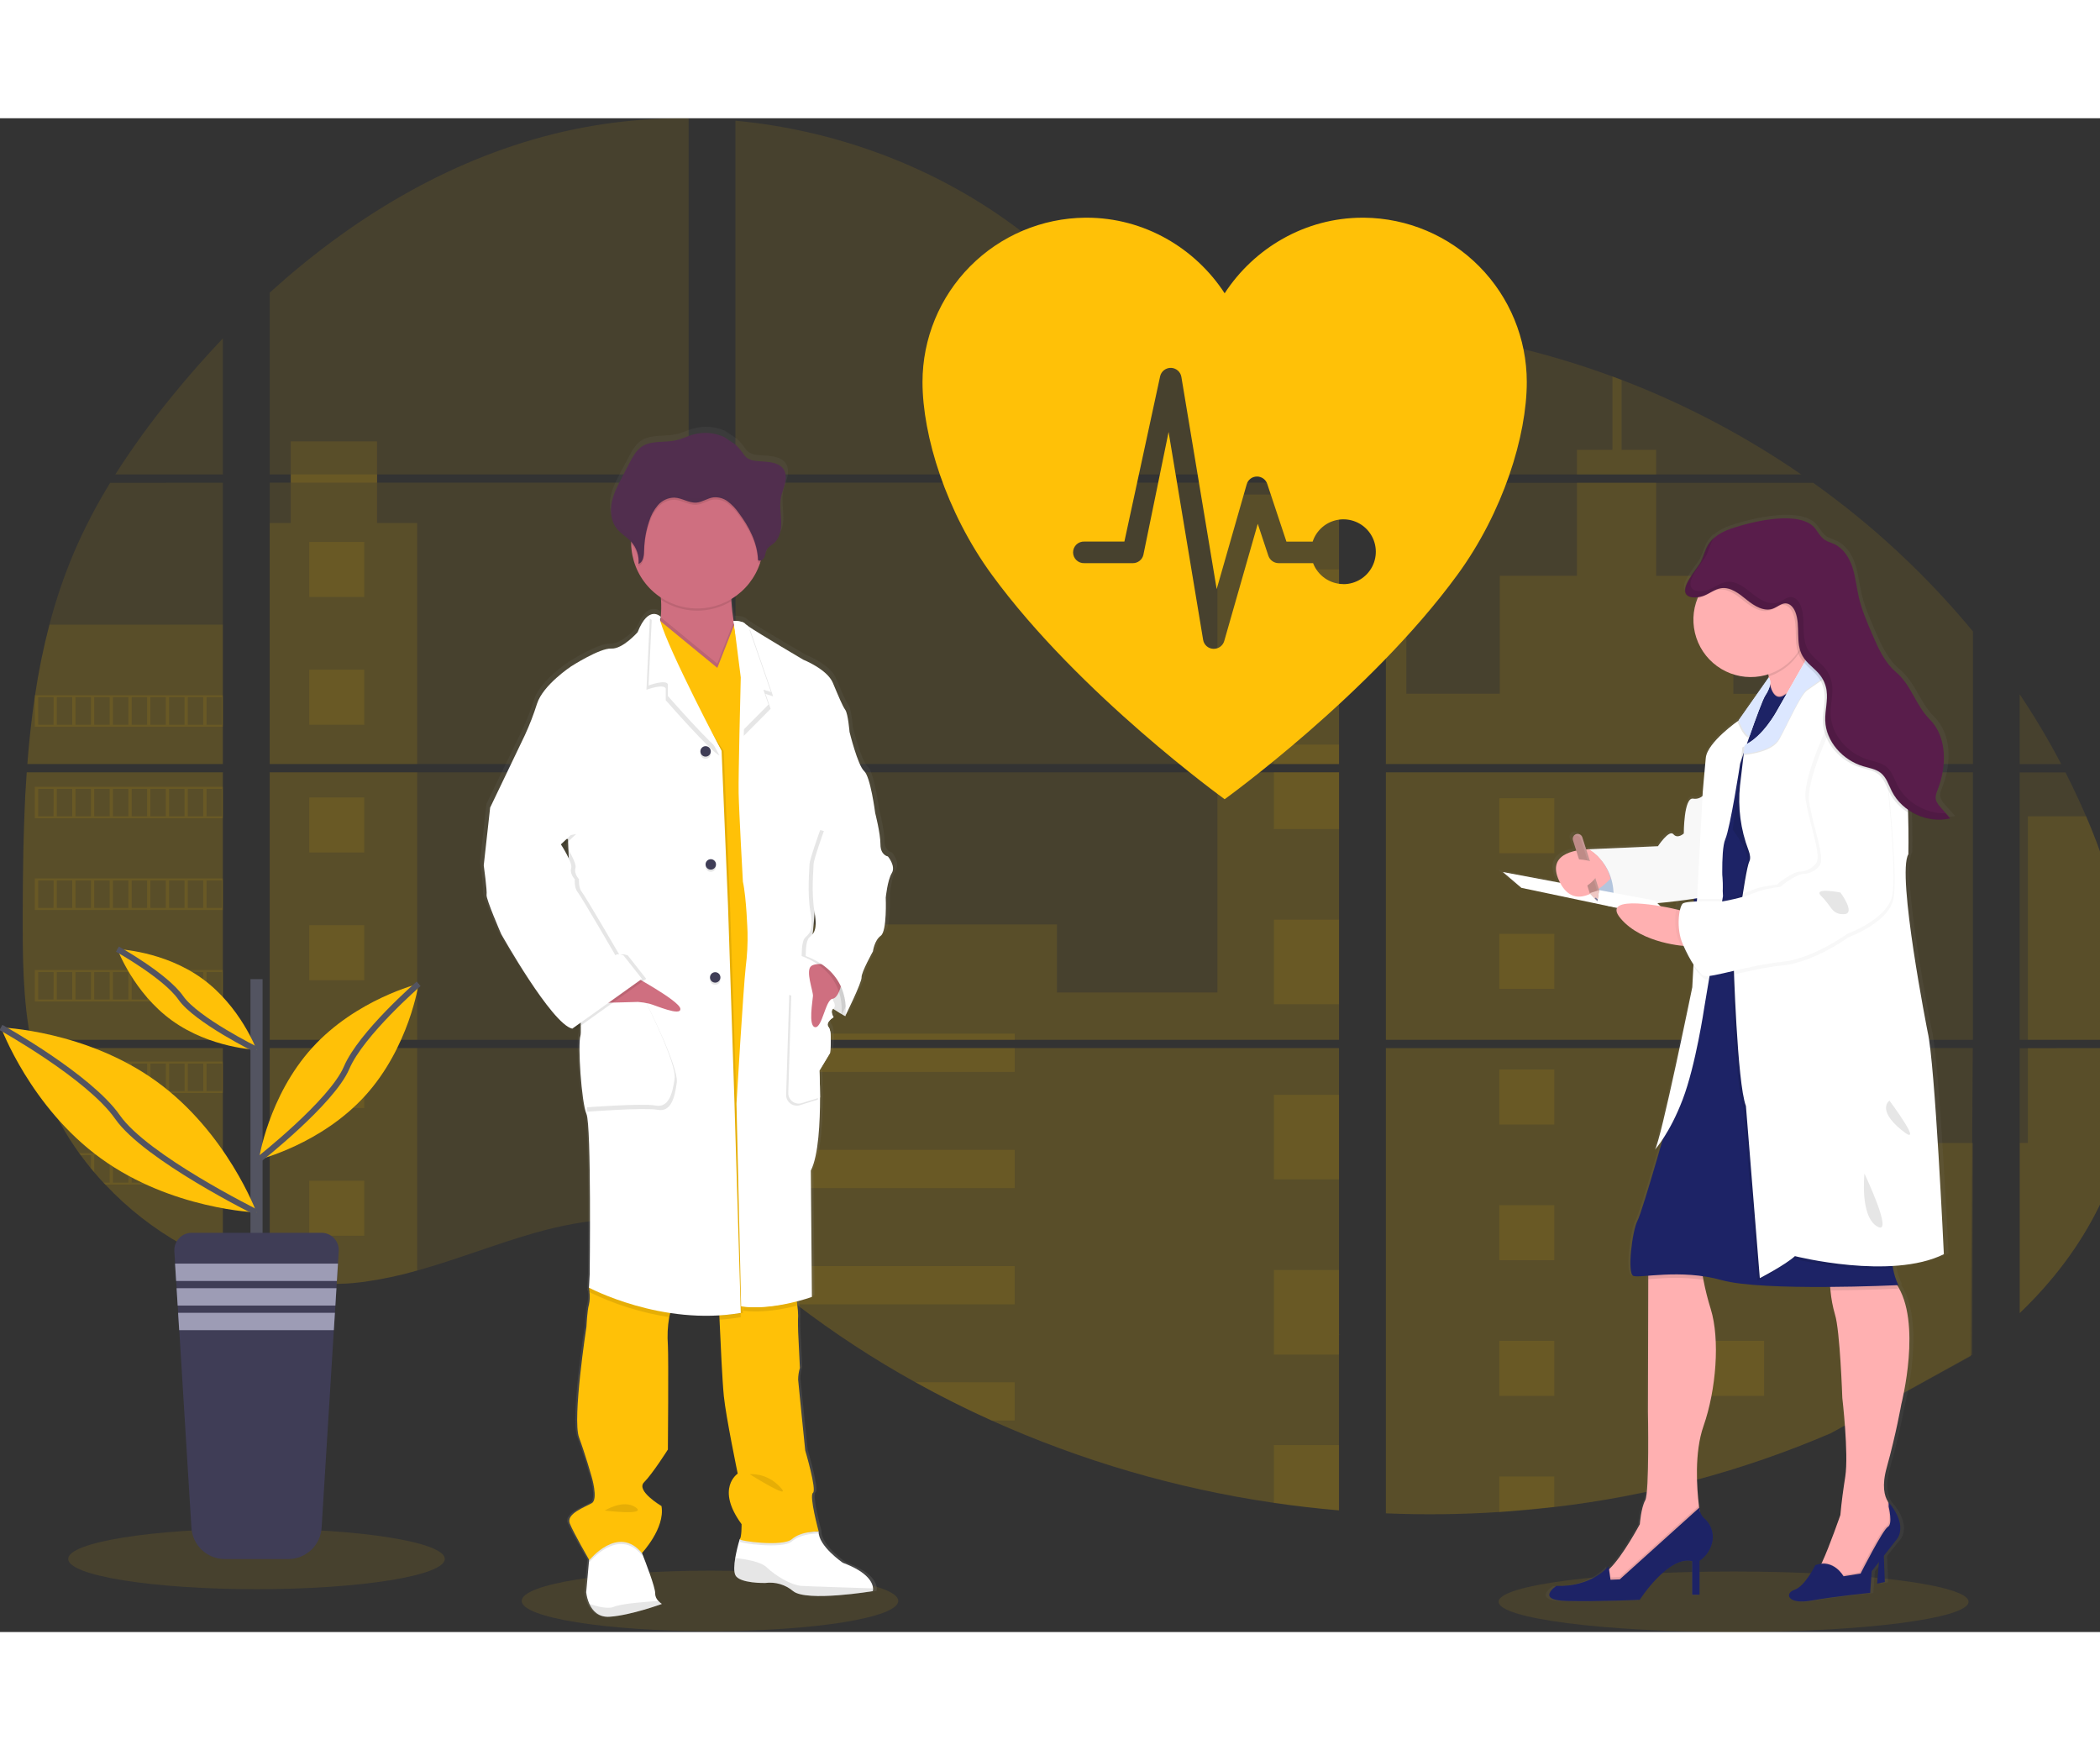 <svg width="600" height="500" viewBox="0 0 709 511" fill="none" xmlns="http://www.w3.org/2000/svg">
<rect x="0" y="0" width="709" height="511" fill="#333333" stroke="none"/>
<g clip-path="url(#clip0)">
<path opacity="0.1" d="M239.703 510.713C274.815 510.713 303.279 506.139 303.279 500.496C303.279 494.853 274.815 490.279 239.703 490.279C204.59 490.279 176.126 494.853 176.126 500.496C176.126 506.139 204.59 510.713 239.703 510.713Z" fill="#FFC107"/>
<path opacity="0.1" d="M585.294 511C629.108 511 664.627 506.426 664.627 500.783C664.627 495.141 629.108 490.566 585.294 490.566C541.479 490.566 505.961 495.141 505.961 500.783C505.961 506.426 541.479 511 585.294 511Z" fill="#FFC107"/>
<path opacity="0.1" d="M9.03 220.789H75.249V311.095H13.878C13.715 312.022 13.558 312.956 13.389 313.89H75.249V386.72C75.138 386.687 75.04 386.648 74.936 386.609C73.187 385.917 71.451 385.186 69.716 384.402L68.607 383.9C66.867 383.077 65.127 382.207 63.387 381.288C62.78 380.968 62.173 380.635 61.573 380.296C51.914 374.882 43.139 368.022 35.553 359.954C35.331 359.738 35.122 359.51 34.9 359.301C33.843 358.152 32.806 356.99 31.801 355.802L30.692 354.496C29.505 353.04 28.356 351.545 27.24 350.03C27.077 349.809 26.921 349.587 26.751 349.378C22.213 343.083 18.446 336.266 15.529 329.075C15.437 328.859 15.359 328.624 15.274 328.422C14.378 326.115 13.584 323.787 12.893 321.436C12.593 320.451 12.306 319.478 12.058 318.453C11.966 318.153 11.888 317.859 11.816 317.565C8.11 303.092 7.673 288.057 7.673 273.127C7.673 271.383 7.673 269.634 7.673 267.904C7.673 261.865 7.745 255.787 7.849 249.716C7.849 248.143 7.914 246.576 7.947 244.996C8.038 240.987 8.169 236.979 8.338 232.971C8.378 231.854 8.43 230.745 8.489 229.635C8.489 228.995 8.521 228.355 8.586 227.715C8.743 225.391 8.874 223.087 9.03 220.789Z" fill="#FFC107"/>
<path opacity="0.1" d="M75.249 120.239H38.926C44.831 110.992 51.282 102.107 58.245 93.63C63.641 86.997 69.337 80.534 75.249 74.306V120.239Z" fill="#FFC107"/>
<path opacity="0.1" d="M75.249 123.033V217.995H9.239C9.239 217.72 9.285 217.44 9.304 217.166C9.363 216.415 9.422 215.664 9.487 214.92C9.559 214.045 9.637 213.164 9.722 212.308C9.807 211.453 9.898 210.409 9.996 209.462C10.094 208.515 10.185 207.556 10.296 206.609C10.407 205.663 10.505 204.716 10.622 203.776C10.74 202.836 10.844 201.883 10.968 200.943C11.066 200.159 11.17 199.382 11.275 198.599C11.425 197.496 11.581 196.386 11.751 195.289C11.751 195.126 11.797 194.956 11.823 194.799C13.014 186.771 14.636 178.812 16.683 170.958C18.827 162.719 21.563 154.646 24.872 146.803C28.389 138.598 32.506 130.664 37.191 123.066L75.249 123.033Z" fill="#FFC107"/>
<path opacity="0.1" d="M91.058 220.782V311.095H232.493V220.782H91.058ZM91.058 313.883V391.44C91.867 391.61 92.67 391.773 93.466 391.91C94.549 392.119 95.625 392.308 96.728 392.471C96.937 392.504 97.152 392.537 97.38 392.556C97.811 392.628 98.255 392.687 98.685 392.745C99.775 392.896 100.858 393.02 101.948 393.118C102.463 393.17 102.985 393.216 103.507 393.255L104.766 393.353C105.451 393.405 106.13 393.444 106.802 393.464C107.22 393.464 107.637 393.503 108.068 393.516C108.394 393.516 108.72 393.516 109.06 393.516C109.399 393.516 109.882 393.516 110.293 393.516C110.854 393.516 111.415 393.516 111.97 393.516H112.72C113.281 393.516 113.842 393.516 114.397 393.464H114.436C114.821 393.464 115.212 393.464 115.604 393.411C115.712 393.418 115.821 393.418 115.93 393.411C116.256 393.411 116.582 393.411 116.896 393.366H117.124L119.31 393.196C120.027 393.131 120.752 393.046 121.482 392.967L122.97 392.791C129.022 391.943 135.007 390.669 140.88 388.979C154.073 385.297 166.979 380.146 180.165 376.372C197.214 371.509 216.051 369.119 232.525 375.067V313.883H91.058ZM232.493 120.239V0.007C217.008 -0.161 201.565 1.651 186.54 5.399C150.726 14.402 118.592 33.928 91.058 58.866V120.233H98.157V123.02H91.058V217.995H232.493V123.027H127.302V120.239H232.493ZM414.159 79.626C405.298 79.313 396.49 76.506 388.523 72.171C373.288 63.88 361.12 51.078 347.522 40.273C319.271 17.77 284.233 4.191 248.289 0.823V120.239H450.194L450.697 119.71L414.159 79.626ZM432.552 76.362L452.054 97.775V70.748C445.523 71.557 439.801 73.483 432.578 76.336L432.552 76.362ZM452.054 410.698V313.883H410.498C410.387 313.472 410.277 313.054 410.146 312.636C410.27 313.054 410.374 313.472 410.492 313.883H248.315V383.9C249.855 385.042 251.375 386.243 252.882 387.464C254.507 388.77 256.112 390.147 257.724 391.499L259.348 392.843C260.125 393.496 260.908 394.149 261.697 394.763C263.263 396.034 264.844 397.287 266.441 398.523C267.23 399.176 268.039 399.763 268.842 400.377C281.582 410.124 295.023 418.919 309.053 426.693C312.198 428.434 315.371 430.133 318.573 431.792C320.706 432.882 322.853 433.965 325.006 435.017C328.242 436.596 331.504 438.12 334.793 439.586C365.111 453.203 397.169 462.548 430.053 467.351C437.356 468.431 444.688 469.279 452.047 469.897V410.692H452.7L452.054 410.698ZM248.315 123.027V217.995H452.08V123.027H248.315ZM248.315 220.782V311.095H452.08V220.782H248.315ZM467.896 70.63V100.778L492.787 73.451C484.54 72.119 476.243 71.168 467.896 70.598V70.63ZM467.896 220.815V311.095H666.082V220.782L467.896 220.815ZM665.358 417.867L666.056 313.883H467.896V470.935C480.661 471.472 493.446 471.32 506.195 470.479H506.417C512.507 470.096 518.568 469.538 524.601 468.807H524.738C556.925 465.059 588.397 456.657 618.171 443.862L665.358 417.867ZM704.297 235.654C703.553 233.898 702.777 232.155 701.987 230.431C700.513 227.167 698.953 223.994 697.348 220.821H681.885V311.095H720.98C720.961 285.53 714.495 259.417 704.316 235.621L704.297 235.654ZM681.885 313.916V403.354C692.898 392.791 702.202 380.707 708.903 366.893C716.961 350.259 720.648 332.247 720.948 313.903L681.885 313.916ZM681.885 194.499V218.001H695.9C691.66 209.911 686.988 202.054 681.904 194.466L681.885 194.499ZM547.477 88.348C546.446 87.957 545.415 87.558 544.378 87.173C533.436 83.13 522.256 79.768 510.9 77.106L472.809 118.933L472.078 119.71L472.567 120.246H608.137C589.256 107.242 568.9 96.523 547.496 88.316L547.477 88.348ZM612.11 123.059H470.675L467.896 125.605V217.995H492.259H492.298H666.108V173.243C650.385 154.216 632.238 137.334 612.13 123.027L612.11 123.059Z" fill="#FFC107"/>
<path opacity="0.1" d="M75.249 170.932V217.995H9.239C9.239 217.72 9.285 217.44 9.304 217.166C9.363 216.415 9.422 215.664 9.487 214.92C9.559 214.045 9.637 213.164 9.722 212.308C9.807 211.453 9.898 210.409 9.996 209.462C10.094 208.515 10.185 207.556 10.296 206.609C10.407 205.663 10.505 204.716 10.622 203.776C10.74 202.836 10.844 201.883 10.968 200.943C11.066 200.159 11.17 199.382 11.275 198.599C11.425 197.496 11.581 196.386 11.751 195.289C11.751 195.126 11.797 194.956 11.823 194.799C13.014 186.771 14.636 178.812 16.683 170.958L75.249 170.932Z" fill="#FFC107"/>
<path opacity="0.1" d="M9.03 220.789H75.249V311.095H13.878C13.715 312.022 13.558 312.956 13.389 313.89H75.249V386.72C75.138 386.687 75.04 386.648 74.936 386.609C73.187 385.917 71.451 385.186 69.716 384.402L68.607 383.9C66.867 383.077 65.127 382.207 63.387 381.288C62.78 380.968 62.173 380.635 61.573 380.296C51.914 374.882 43.139 368.022 35.553 359.954C35.331 359.738 35.122 359.51 34.9 359.301C33.843 358.152 32.806 356.99 31.801 355.802L30.692 354.496C29.505 353.04 28.356 351.545 27.24 350.03C27.077 349.809 26.921 349.587 26.751 349.378C22.213 343.083 18.446 336.266 15.529 329.075C15.437 328.859 15.359 328.624 15.274 328.422C14.378 326.115 13.584 323.787 12.893 321.436C12.593 320.451 12.306 319.478 12.058 318.453C11.966 318.153 11.888 317.859 11.816 317.565C8.11 303.092 7.673 288.057 7.673 273.127C7.673 271.383 7.673 269.634 7.673 267.904C7.673 261.865 7.745 255.787 7.849 249.716C7.849 248.143 7.914 246.576 7.947 244.996C8.038 240.987 8.169 236.979 8.338 232.971C8.378 231.854 8.43 230.745 8.489 229.635C8.489 228.995 8.521 228.355 8.586 227.715C8.743 225.391 8.874 223.087 9.03 220.789Z" fill="#FFC107"/>
<path opacity="0.1" d="M140.848 136.625V217.995H91.058V136.625H98.157V109.076H127.296V136.625H140.848Z" fill="#FFC107"/>
<path opacity="0.1" d="M140.848 220.782H91.064V311.089H140.848V220.782Z" fill="#FFC107"/>
<path opacity="0.1" d="M91.058 313.89H140.848V388.966C134.974 390.654 128.99 391.926 122.937 392.772L121.45 392.954C120.719 393.039 119.995 393.111 119.277 393.183C118.559 393.255 117.816 393.307 117.091 393.353H116.863C116.55 393.353 116.211 393.392 115.904 393.398H115.571C115.18 393.398 114.788 393.437 114.397 393.451C113.842 393.483 113.287 393.49 112.72 393.496C112.478 393.496 112.25 393.496 112.009 393.496C111.448 393.496 110.893 393.496 110.332 393.496H109.099C108.766 393.496 108.446 393.496 108.1 393.496L106.841 393.451C106.189 393.451 105.484 393.379 104.805 393.333L103.553 393.242L101.993 393.098C100.897 393 99.808 392.876 98.731 392.726L97.426 392.543L96.774 392.452C95.684 392.282 94.607 392.099 93.511 391.89C92.709 391.753 91.913 391.583 91.104 391.42L91.058 313.89Z" fill="#FFC107"/>
<path opacity="0.1" d="M452.08 127.016H411.027V217.988H452.08V127.016Z" fill="#FFC107"/>
<path opacity="0.1" d="M452.087 220.782V311.095H248.315V272.141H356.853V295.121H411.027V220.782H452.087Z" fill="#FFC107"/>
<path opacity="0.1" d="M452.732 410.718H452.08V469.963C444.729 469.34 437.4 468.494 430.092 467.423C397.192 462.604 365.12 453.24 334.793 439.599C326.037 435.656 317.459 431.352 309.06 426.686C295.029 418.909 281.587 410.114 268.842 400.371C265.64 397.916 262.48 395.405 259.361 392.837C257.202 391.055 255.055 389.227 252.882 387.451C251.375 386.23 249.855 385.029 248.315 383.88V313.89H410.485C410.374 313.472 410.264 313.054 410.146 312.643C410.27 313.054 410.388 313.472 410.498 313.89H452.08V410.679C452.302 410.685 452.517 410.705 452.732 410.718Z" fill="#FFC107"/>
<path opacity="0.1" d="M559.149 120.239H532.398V111.922H544.391V87.147C545.43 87.526 546.466 87.915 547.496 88.316V111.922H559.149V120.239Z" fill="#FFC107"/>
<path opacity="0.1" d="M623.6 217.995H492.272C492.272 217.995 492.272 217.995 492.318 218.027L492.259 217.995H467.896V127.022H474.799V194.264H506.346V154.441H532.405V123.033H559.156V154.467H585.215V194.29H623.6V217.995Z" fill="#FFC107"/>
<path opacity="0.1" d="M467.896 220.782V311.095H623.6V220.782H467.896ZM665.867 417.403L666.082 345.918H623.6V313.929H467.896V470.936C480.661 471.472 493.446 471.32 506.195 470.479H506.417C512.507 470.096 518.568 469.538 524.602 468.807H524.739C556.925 465.059 588.397 456.657 618.172 443.862" fill="#FFC107"/>
<path opacity="0.1" d="M684.651 313.89H720.974C720.654 332.228 716.974 350.239 708.923 366.874C702.222 380.694 692.911 392.778 681.911 403.334V345.885H684.651V313.89Z" fill="#FFC107"/>
<path opacity="0.1" d="M720.993 311.095H684.651V235.621H704.316C714.495 259.417 720.961 285.53 720.993 311.095Z" fill="#FFC107"/>
<path opacity="0.1" d="M452.087 152.306H430.092V180.829H452.087V152.306Z" fill="#FFC107"/>
<path opacity="0.1" d="M452.087 211.427H430.092V217.995H452.087V211.427Z" fill="#FFC107"/>
<path opacity="0.1" d="M452.087 220.782H430.092V239.943H452.087V220.782Z" fill="#FFC107"/>
<path opacity="0.1" d="M452.087 270.548H430.092V299.07H452.087V270.548Z" fill="#FFC107"/>
<path opacity="0.1" d="M452.087 329.669H430.092V358.191H452.087V329.669Z" fill="#FFC107"/>
<path opacity="0.1" d="M452.08 410.679C452.302 410.679 452.517 410.679 452.732 410.718H452.08V417.344H430.092V388.789H452.08V410.679Z" fill="#FFC107"/>
<path opacity="0.1" d="M452.08 447.897V469.93C444.729 469.308 437.4 468.461 430.092 467.391V447.897H452.08Z" fill="#FFC107"/>
<path opacity="0.1" d="M342.577 309H248.315V311.095H342.577V309Z" fill="#FFC107"/>
<path opacity="0.1" d="M342.577 313.883H248.315V321.913H342.577V313.883Z" fill="#FFC107"/>
<path opacity="0.1" d="M342.577 348.235H248.315V361.148H342.577V348.235Z" fill="#FFC107"/>
<path opacity="0.1" d="M342.57 387.471V400.384H268.842C265.64 397.938 262.478 395.426 259.355 392.85C257.195 391.068 255.055 389.24 252.876 387.471H342.57Z" fill="#FFC107"/>
<path opacity="0.1" d="M342.57 426.699V439.599H334.786C326.039 435.652 317.463 431.345 309.06 426.68L342.57 426.699Z" fill="#FFC107"/>
<path opacity="0.1" d="M524.758 229.537H506.202V248.103H524.758V229.537Z" fill="#FFC107"/>
<path opacity="0.1" d="M122.983 143.03H104.427V161.596H122.983V143.03Z" fill="#FFC107"/>
<path opacity="0.1" d="M122.983 186.156H104.427V204.723H122.983V186.156Z" fill="#FFC107"/>
<path opacity="0.1" d="M122.983 229.282H104.427V247.849H122.983V229.282Z" fill="#FFC107"/>
<path opacity="0.1" d="M122.983 272.402H104.427V290.969H122.983V272.402Z" fill="#FFC107"/>
<path opacity="0.1" d="M122.983 315.528H104.427V334.095H122.983V315.528Z" fill="#FFC107"/>
<path opacity="0.1" d="M122.983 358.654H104.427V377.221H122.983V358.654Z" fill="#FFC107"/>
<path opacity="0.1" d="M595.596 229.537H577.04V248.103H595.596V229.537Z" fill="#FFC107"/>
<path opacity="0.1" d="M524.758 275.333H506.202V293.9H524.758V275.333Z" fill="#FFC107"/>
<path opacity="0.1" d="M595.596 275.333H577.04V293.9H595.596V275.333Z" fill="#FFC107"/>
<path opacity="0.1" d="M524.758 321.123H506.202V339.69H524.758V321.123Z" fill="#FFC107"/>
<path opacity="0.1" d="M595.596 321.123H577.04V339.69H595.596V321.123Z" fill="#FFC107"/>
<path opacity="0.1" d="M524.758 366.919H506.202V385.486H524.758V366.919Z" fill="#FFC107"/>
<path opacity="0.1" d="M595.596 366.919H577.04V385.486H595.596V366.919Z" fill="#FFC107"/>
<path opacity="0.1" d="M524.758 412.716H506.202V431.282H524.758V412.716Z" fill="#FFC107"/>
<path opacity="0.1" d="M595.596 412.716H577.04V431.282H595.596V412.716Z" fill="#FFC107"/>
<path opacity="0.1" d="M506.202 470.478V458.506H524.752V468.775L506.202 470.478Z" fill="#FFC107"/>
<path opacity="0.1" d="M11.744 194.786V205.408H75.249V194.786H11.744ZM18.073 204.742H12.893V195.439H18.112L18.073 204.742ZM24.396 204.742H19.176V195.439H24.396V204.742ZM30.705 204.742H25.485V195.439H30.705V204.742ZM37.027 204.742H31.814V195.439H37.034L37.027 204.742ZM43.343 204.742H38.123V195.439H43.343V204.742ZM49.666 204.742H44.446V195.439H49.666V204.742ZM55.988 204.742H50.768V195.439H55.988V204.742ZM62.304 204.742H57.084V195.439H62.304V204.742ZM68.62 204.742H63.4V195.439H68.62V204.742ZM74.936 204.742H69.716V195.439H74.936V204.742Z" fill="#FFC107"/>
<path opacity="0.1" d="M11.744 225.692V236.313H75.249V225.692H11.744ZM18.073 235.641H12.893V226.364H18.112L18.073 235.641ZM24.396 235.641H19.176V226.364H24.396V235.641ZM30.705 235.641H25.485V226.364H30.705V235.641ZM37.027 235.641H31.814V226.364H37.034L37.027 235.641ZM43.343 235.641H38.123V226.364H43.343V235.641ZM49.666 235.641H44.446V226.364H49.666V235.641ZM55.988 235.641H50.768V226.364H55.988V235.641ZM62.304 235.641H57.084V226.364H62.304V235.641ZM68.62 235.641H63.4V226.364H68.62V235.641ZM74.936 235.641H69.716V226.364H74.936V235.641Z" fill="#FFC107"/>
<path opacity="0.1" d="M11.744 256.61V267.251H75.249V256.61H11.744ZM18.073 266.559H12.893V257.276H18.112L18.073 266.559ZM24.396 266.559H19.176V257.276H24.396V266.559ZM30.705 266.559H25.485V257.276H30.705V266.559ZM37.027 266.559H31.814V257.276H37.034L37.027 266.559ZM43.343 266.559H38.123V257.276H43.343V266.559ZM49.666 266.559H44.446V257.276H49.666V266.559ZM55.988 266.559H50.768V257.276H55.988V266.559ZM62.304 266.559H57.084V257.276H62.304V266.559ZM68.62 266.559H63.4V257.276H68.62V266.559ZM74.936 266.559H69.716V257.276H74.936V266.559Z" fill="#FFC107"/>
<path opacity="0.1" d="M11.744 287.528V298.137H75.249V287.528H11.744ZM18.073 297.477H12.893V288.187H18.112L18.073 297.477ZM24.396 297.477H19.176V288.187H24.396V297.477ZM30.705 297.477H25.485V288.187H30.705V297.477ZM37.027 297.477H31.814V288.187H37.034L37.027 297.477ZM43.343 297.477H38.123V288.187H43.343V297.477ZM49.666 297.477H44.446V288.187H49.666V297.477ZM55.988 297.477H50.768V288.187H55.988V297.477ZM62.304 297.477H57.084V288.187H62.304V297.477ZM68.62 297.477H63.4V288.187H68.62V297.477ZM74.936 297.477H69.716V288.187H74.936V297.477Z" fill="#FFC107"/>
<path opacity="0.1" d="M12.018 318.44C12.273 319.439 12.56 320.437 12.86 321.423V319.106H18.08V328.389H15.287C15.372 328.604 15.457 328.839 15.542 329.042H75.249V318.44H12.018ZM24.415 328.389H19.195V319.106H24.415V328.389ZM30.725 328.389H25.505V319.106H30.725V328.389ZM37.047 328.389H31.814V319.106H37.034L37.047 328.389ZM43.363 328.389H38.143V319.106H43.363V328.389ZM49.685 328.389H44.465V319.106H49.685V328.389ZM56.008 328.389H50.788V319.106H56.008V328.389ZM62.324 328.389H57.104V319.106H62.324V328.389ZM68.639 328.389H63.42V319.106H68.639V328.389ZM74.955 328.389H69.736V319.106H74.955V328.389Z" fill="#FFC107"/>
<path opacity="0.1" d="M26.764 349.358C26.927 349.567 27.084 349.802 27.253 350.011H30.705V354.47C31.077 354.914 31.442 355.358 31.821 355.775V349.985H37.04V359.301H34.926C35.135 359.516 35.337 359.745 35.579 359.954H75.268V349.358H26.764ZM43.343 359.301H38.123V350.024H43.343V359.301ZM49.666 359.301H44.446V350.024H49.666V359.301ZM55.988 359.301H50.768V350.024H55.988V359.301ZM62.304 359.301H57.084V350.024H62.304V359.301ZM68.62 359.301H63.4V350.024H68.62V359.301ZM74.936 359.301H69.716V350.024H74.936V359.301Z" fill="#FFC107"/>
<path opacity="0.1" d="M61.599 380.27C62.193 380.609 62.8 380.923 63.413 381.262V380.936H68.633V383.873L69.742 384.389V380.936H74.962V386.583C75.062 386.632 75.167 386.672 75.275 386.7V380.27H61.599Z" fill="#FFC107"/>
<path opacity="0.1" d="M492.272 217.995H492.311H492.272ZM452.08 410.672H452.732H452.08ZM410.146 312.636C410.27 313.054 410.374 313.472 410.492 313.883C410.387 313.472 410.277 313.054 410.146 312.636ZM492.272 217.975H492.311H492.272ZM98.183 120.22V123.007H127.329V120.22H98.183ZM452.08 410.672H452.732H452.08ZM410.146 312.636C410.27 313.054 410.374 313.472 410.492 313.883C410.387 313.472 410.277 313.054 410.146 312.636ZM492.272 217.975H492.311H492.272ZM452.08 410.653H452.732H452.08ZM410.146 312.636C410.27 313.054 410.374 313.472 410.492 313.883C410.387 313.472 410.277 313.054 410.146 312.636Z" fill="#FFC107"/>
<path d="M301.178 247.862C301.178 247.862 298.607 247.503 298.607 243.756C298.607 240.008 296.767 233.01 296.767 233.01C296.767 232.977 295.175 220.821 292.976 218.889C290.778 216.957 287.952 205.61 287.952 205.61C287.952 205.61 287.47 199.454 286.484 198.129C285.499 196.804 284.168 193.559 282.204 188.93C280.24 184.302 272.052 181.096 272.052 181.096C272.052 181.096 257.247 172.505 253.052 169.704C252.671 169.474 252.314 169.205 251.989 168.901C251.258 167.942 248.074 167.922 248.074 167.922C247.741 165.82 247.421 163.405 247.317 161.218C247.317 160.983 247.317 160.748 247.284 160.513C251.962 157.746 255.486 153.383 257.208 148.226C257.287 147.978 257.352 147.717 257.424 147.469C257.704 147.376 257.962 147.227 258.181 147.029C258.4 146.831 258.575 146.589 258.696 146.32C259.074 145.478 259.081 144.492 259.551 143.709C260.099 142.782 261.143 142.285 261.965 141.587C264.04 139.824 264.575 136.854 264.477 134.151C264.411 131.964 264.059 129.757 264.196 127.584L264.235 127.035C264.274 126.709 264.32 126.382 264.379 126.069C264.699 124.45 265.397 122.922 265.788 121.316C266.18 119.71 266.219 117.902 265.305 116.518C263.968 114.488 261.182 114.083 258.735 113.874C255.962 113.639 253.483 113.946 251.708 111.641C250.877 110.437 249.943 109.307 248.915 108.266C248.55 107.927 245.001 105.759 245.001 105.616C241.536 104.01 237.61 103.709 233.941 104.767C232.101 105.302 230.366 106.177 228.5 106.614C224.474 107.568 219.842 106.536 216.423 108.841C214.517 110.146 213.376 112.222 212.306 114.246C211.436 115.913 210.553 117.578 209.657 119.24C208.215 121.976 206.747 124.757 206.14 127.786C206.012 128.445 205.934 129.113 205.905 129.784V129.816C205.905 130.058 205.905 130.299 205.905 130.541V130.848C205.905 131.076 205.905 131.298 205.944 131.501C205.983 131.703 205.977 131.768 205.996 131.905C206.016 132.042 206.048 132.349 206.088 132.558C206.127 132.767 206.205 133.133 206.283 133.42C206.316 133.544 206.362 133.661 206.401 133.779C206.466 134.001 206.544 134.216 206.629 134.432C206.675 134.543 206.721 134.66 206.773 134.771C206.871 135 206.988 135.222 207.105 135.424C207.158 135.515 207.197 135.6 207.249 135.685C207.431 135.989 207.631 136.281 207.849 136.56C209.246 138.303 211.301 139.413 212.821 141.045C212.821 141.11 212.821 141.176 212.821 141.234C212.821 141.417 212.821 141.593 212.821 141.776C212.902 145.416 213.87 148.981 215.642 152.161C217.413 155.341 219.935 158.04 222.986 160.023C222.986 160.271 223.019 160.526 223.032 160.774C223.159 162.711 223.135 164.656 222.96 166.59C222.695 166.277 222.362 166.028 221.987 165.861C221.612 165.693 221.205 165.613 220.794 165.624C220.514 165.611 220.233 165.635 219.959 165.696L219.9 165.65V165.709C218.465 166.062 216.697 167.557 215.007 171.807C215.007 171.807 209.865 177.604 205.951 177.362C202.036 177.121 192.125 183.394 192.125 183.394C192.125 183.394 182.455 189.675 180.38 196.072C179.221 199.7 177.83 203.25 176.218 206.701L164.265 231.345L162.059 250.898C162.059 250.898 163.279 259.593 163.038 260.919C162.797 262.244 168.055 274.197 168.055 274.197C168.055 274.197 185.431 304.743 192.529 306.31L193.038 305.951C193.342 306.11 193.664 306.23 193.997 306.31L195.459 305.279C195.547 306.428 195.51 307.584 195.348 308.726C194.369 311.742 195.713 331.425 197.423 335.283C199.132 339.141 198.526 389.729 198.526 389.729L198.284 394.195C198.284 394.195 198.284 394.338 198.343 394.586L198.284 395.644L198.46 395.735C198.643 397.152 198.584 398.589 198.284 399.985C197.671 401.944 197.423 407.48 197.423 407.48C197.423 407.48 192.536 438.738 194.852 445.018C197.168 451.298 199.139 458.179 199.139 458.179C199.139 458.179 201.586 466.013 199.256 467.352C196.927 468.69 190.304 470.936 191.668 474.2C192.908 477.216 197.612 485.298 198.31 486.48L198.252 487.1L197.292 497.499C197.448 498.873 197.82 500.212 198.395 501.469C199.446 503.734 201.488 506.084 205.37 505.83C206.022 505.784 206.779 505.706 207.51 505.608C214.615 504.654 223.365 501.482 223.365 501.482C222.911 501.193 222.494 500.849 222.125 500.457C221.776 500.118 221.499 499.712 221.312 499.263C221.125 498.814 221.031 498.332 221.036 497.845C221.14 495.952 217.597 486.93 216.716 484.71C216.579 484.39 216.507 484.208 216.507 484.208C216.507 484.208 224.585 475.76 223.241 468.272C223.241 468.272 214.302 463.049 217.245 460.183C220.187 457.317 225.446 449.085 225.446 449.085C225.446 449.085 225.688 418.304 225.446 413.708C225.194 410.518 225.346 407.309 225.896 404.157C225.994 403.68 226.112 403.217 226.236 402.76C230.305 403.368 234.414 403.68 238.528 403.694C240.029 403.694 241.556 403.694 243.095 403.602C243.095 404.037 243.115 404.507 243.154 405.012C243.493 412.637 244.126 426.007 244.642 430.975C245.373 438.098 249.411 457.291 249.411 457.291C249.411 457.291 241.706 462.24 250.755 474.435C250.755 474.435 250.755 478.854 250.155 479.494C249.514 481.586 248.998 483.713 248.609 485.866C248.23 488.164 248.074 490.488 248.687 491.696C250.155 494.581 258.963 494.346 258.963 494.346L259.179 494.307C260.842 494.135 262.522 494.295 264.123 494.778C265.723 495.261 267.212 496.057 268.502 497.121C271.85 499.81 284.553 498.629 291.43 497.774C294.125 497.434 295.926 497.121 295.926 497.121C296.013 496.816 296.044 496.497 296.017 496.181C295.945 494.49 294.621 490.782 285.643 487.472C285.643 487.472 277.2 481.792 277.317 476.844H277.141H276.162C276.874 476.805 277.33 476.844 277.33 476.844C277.33 476.844 274.022 464.766 275.373 463.787C276.723 462.808 272.678 449.425 272.678 449.425C272.678 449.425 270.362 426.967 270.238 425.394C270.243 424.044 270.448 422.702 270.845 421.411L270.238 409.099C270.238 409.099 270.121 405.006 270.238 403.674C270.218 402.518 270.124 401.364 269.957 400.22C269.899 399.763 269.84 399.287 269.775 398.817C272.939 398.014 274.994 397.27 274.994 397.27L274.629 354.411C277.317 349.188 277.813 337.731 277.8 329.603C277.8 324.381 277.565 320.516 277.565 320.516L281.239 314.516C281.239 314.516 282.087 307.335 280.743 305.762C280.149 305.05 280.416 304.312 280.906 303.705C281.16 303.504 281.428 303.32 281.708 303.157C281.708 303.157 281.669 303.098 281.623 303.013C281.88 302.799 282.153 302.605 282.439 302.432C282.439 302.432 281.134 300.408 282.302 299.553C283.398 300.298 284.377 300.859 285.121 301.316C285.069 301.793 285.016 302.067 285.016 302.067L285.329 301.414C286.047 301.819 286.484 302.067 286.484 302.067C286.484 302.067 292.239 290.596 292.115 288.906C291.991 287.215 296.03 280.092 296.03 280.092C296.03 280.092 296.519 276.352 298.725 274.785C300.93 273.218 300.434 261.865 300.434 261.865C300.434 261.865 301.047 255.95 302.515 253.535C303.983 251.119 301.178 247.862 301.178 247.862ZM191.068 242.828L191.179 245.564C190.526 244.513 190.057 243.756 190.057 243.756L191.068 242.828Z" fill="url(#paint0_linear)"/>
<path d="M286.798 297.112L285.388 303.118C285.388 303.118 274.101 297.353 272.065 290.028C270.029 282.704 275.471 279.923 275.471 279.923L285.988 284.381L286.798 297.112Z" fill="white"/>
<path opacity="0.1" d="M286.798 297.112L285.388 303.118C285.388 303.118 274.101 297.353 272.065 290.028C270.029 282.704 275.471 279.923 275.471 279.923L285.988 284.381L286.798 297.112Z" fill="black"/>
<path d="M223.45 501.521C223.45 501.521 213.01 505.359 205.833 505.843C202.023 506.097 200.02 503.76 198.989 501.508C198.426 500.256 198.062 498.923 197.912 497.558L198.845 487.211L199.341 481.701L214.589 477.738L216.749 484.345L216.951 484.847C217.819 487.054 221.297 496.031 221.192 497.904C221.188 498.384 221.28 498.86 221.464 499.303C221.648 499.746 221.92 500.147 222.262 500.483C222.612 500.878 223.011 501.227 223.45 501.521Z" fill="white"/>
<path d="M294.758 496.259C294.784 496.573 294.753 496.889 294.666 497.192C294.666 497.192 272.339 500.92 267.772 497.192C266.484 496.103 264.983 495.296 263.365 494.821C261.747 494.347 260.048 494.216 258.376 494.438C258.376 494.438 249.738 494.673 248.296 491.826C247.695 490.632 247.852 488.314 248.224 486.029C248.603 483.888 249.109 481.771 249.738 479.69L250.083 479.416L252.139 477.764L276.202 477.053H276.384C276.267 481.975 284.553 487.622 284.553 487.622C293.355 490.886 294.653 494.575 294.758 496.259Z" fill="white"/>
<path opacity="0.1" d="M294.758 496.259C294.78 496.573 294.747 496.89 294.66 497.192C294.66 497.192 272.339 500.92 267.772 497.192C266.485 496.104 264.985 495.297 263.368 494.823C261.751 494.348 260.053 494.217 258.383 494.438C258.383 494.438 249.738 494.673 248.302 491.826C247.702 490.625 247.852 488.314 248.224 486.029C251.551 486.362 256.804 487.191 258.865 489.169C261.984 492.179 267.269 495.182 270.512 495.417C273.05 495.58 288.233 496.063 294.758 496.259Z" fill="black"/>
<path opacity="0.1" d="M223.45 501.521C223.45 501.521 213.01 505.359 205.833 505.843C202.023 506.097 200.02 503.76 198.995 501.501C201.651 502.396 205.337 503.336 207.275 502.474C209.572 501.456 217.715 500.796 222.282 500.515C222.629 500.896 223.022 501.234 223.45 501.521Z" fill="black"/>
<path d="M238.939 192.175C230.327 188.826 219.248 177.76 222.014 172.59C222.629 171.285 222.994 169.877 223.091 168.438C223.269 166.484 223.295 164.52 223.169 162.562C222.975 159.356 222.59 156.165 222.014 153.005C222.014 153.005 248.902 153.612 247.336 157.575C246.88 158.737 246.808 160.754 246.932 163.013C247.056 165.272 247.382 167.824 247.721 169.985C248.191 172.949 248.661 175.208 248.661 175.208C248.661 175.208 247.017 177.512 246.051 177.636C245.085 177.76 251.297 196.947 238.939 192.175Z" fill="#CF6F80"/>
<path opacity="0.1" d="M216.932 484.847L216.729 485.069C208.691 475.342 198.969 487.465 198.969 487.465L198.826 487.211L199.322 481.701L214.57 477.738L216.729 484.345L216.932 484.847Z" fill="black"/>
<path opacity="0.1" d="M276.391 477.738C276.391 477.738 270.519 477.614 267.387 480.382C264.255 483.15 249.118 480.983 249.77 480.382C249.963 480.084 250.08 479.744 250.109 479.39L252.165 477.738L276.228 477.027C276.319 477.464 276.391 477.738 276.391 477.738Z" fill="black"/>
<path d="M226.934 401.35C226.497 402.432 226.164 403.553 225.942 404.699C225.398 407.836 225.247 411.029 225.492 414.204C225.733 418.774 225.492 449.398 225.492 449.398C225.492 449.398 220.331 457.565 217.454 460.444C214.576 463.323 223.326 468.494 223.326 468.494C224.631 475.936 216.723 484.345 216.723 484.345C208.684 474.617 198.963 486.747 198.963 486.747C198.963 486.747 193.678 477.607 192.36 474.343C191.042 471.079 197.521 468.82 199.798 467.495C202.075 466.17 199.687 458.355 199.687 458.355C199.687 458.355 197.762 451.507 195.479 445.26C193.195 439.012 197.997 407.911 197.997 407.911C197.997 407.911 198.245 402.388 198.839 400.462C199.138 399.072 199.198 397.641 199.015 396.232C198.976 395.755 198.93 395.357 198.897 395.089C198.865 394.821 198.839 394.697 198.839 394.697L198.93 394.541L202.192 388.456C202.192 388.456 228.5 397.518 226.934 401.35Z" fill="#FFC107"/>
<path d="M276.391 477.02C276.391 477.02 270.519 476.896 267.387 479.631C264.255 482.367 249.118 480.232 249.77 479.631C250.423 479.031 250.37 474.585 250.37 474.585C241.49 462.455 249.066 457.533 249.066 457.533C249.066 457.533 245.099 438.437 244.381 431.354C243.878 426.406 243.259 413.107 242.926 405.515C242.782 402.251 242.697 400.005 242.697 400.005L249.953 398.543L250.886 398.353L268.385 394.841C268.385 394.841 268.868 398.105 269.194 400.775C269.357 401.915 269.448 403.064 269.468 404.216C269.351 405.521 269.468 409.608 269.468 409.608L270.062 421.862C269.674 423.147 269.474 424.482 269.468 425.825C269.586 427.385 271.863 449.725 271.863 449.725C271.863 449.725 275.823 463.056 274.472 464.016C273.122 464.975 276.391 477.02 276.391 477.02Z" fill="#FFC107"/>
<path opacity="0.1" d="M247.336 157.575C246.88 158.737 246.808 160.754 246.932 163.013C243.33 165.183 239.19 166.292 234.987 166.214C230.783 166.135 226.687 164.872 223.169 162.569C222.975 159.361 222.59 156.167 222.014 153.005C222.014 153.005 248.902 153.599 247.336 157.575Z" fill="black"/>
<path d="M257.73 143.147C257.735 145.5 257.365 147.838 256.634 150.074C254.999 155.083 251.647 159.353 247.17 162.129C242.694 164.905 237.38 166.008 232.169 165.244C226.958 164.479 222.185 161.895 218.693 157.95C215.202 154.004 213.216 148.951 213.089 143.682C213.089 143.5 213.089 143.33 213.089 143.147C213.038 140.182 213.578 137.236 214.677 134.481C215.776 131.727 217.412 129.219 219.49 127.104C221.568 124.989 224.047 123.309 226.78 122.162C229.514 121.016 232.448 120.425 235.413 120.425C238.377 120.425 241.311 121.016 244.045 122.162C246.779 123.309 249.257 124.989 251.335 127.104C253.413 129.219 255.049 131.727 256.148 134.481C257.247 137.236 257.787 140.182 257.737 143.147H257.73Z" fill="#CF6F80"/>
<path opacity="0.1" d="M238.939 192.175C230.327 188.826 219.248 177.76 222.014 172.59C222.629 171.285 222.994 169.877 223.091 168.438L234.881 178.133L242.175 184.119L247.721 169.992C248.191 172.956 248.661 175.214 248.661 175.214C248.661 175.214 247.017 177.519 246.051 177.643C245.085 177.767 251.297 196.947 238.939 192.175Z" fill="black"/>
<path d="M269.429 235.021L259.583 400.514L246.743 401.356L213.493 305.396L218.948 191.47L220.096 167.4L234.881 179.549L242.182 185.536L247.891 170.997L258.507 180.254L269.429 235.021Z" fill="#FFC107"/>
<path opacity="0.1" d="M226.934 401.35C226.497 402.432 226.164 403.553 225.942 404.699C216.599 403.256 207.524 400.419 199.021 396.284L198.845 396.192L198.904 395.141L198.937 394.593L202.199 388.509C202.199 388.509 228.5 397.518 226.934 401.35Z" fill="black"/>
<path opacity="0.1" d="M250.103 404.725C247.714 405.131 245.305 405.406 242.887 405.548C242.743 402.283 242.658 400.038 242.658 400.038L249.914 398.575L250.103 404.725Z" fill="black"/>
<path opacity="0.1" d="M269.155 400.808C264.516 402.016 257.352 403.374 250.938 402.525L250.847 398.386L268.346 394.874C268.346 394.874 268.829 398.105 269.155 400.808Z" fill="black"/>
<path opacity="0.1" d="M250.821 403.282C224.07 407.852 199.569 394.75 199.569 394.75L199.804 390.31C199.804 390.31 200.411 339.983 198.728 336.125C197.044 332.267 195.733 312.701 196.686 309.698C197.638 306.695 193.208 261.663 193.208 261.663L192.49 243.383L166.222 232.736L177.966 208.241C179.553 204.807 180.917 201.274 182.051 197.665C184.093 191.307 193.573 185.059 193.573 185.059C193.573 185.059 203.295 178.818 207.138 179.053C210.981 179.288 216.018 173.53 216.018 173.53C219.737 164.044 223.104 168.34 223.104 168.34C223.104 168.79 223.104 168.34 222.921 169.744C221.616 180.156 244.022 213.059 244.342 213.64L246.475 265.645L248.635 331.457L250.821 403.282Z" fill="black"/>
<path d="M250.103 403.282C223.352 407.852 198.845 394.75 198.845 394.75L199.087 390.31C199.087 390.31 199.693 339.983 198.004 336.125C196.314 332.267 195.009 312.701 195.968 309.698C196.927 306.695 192.49 261.663 192.49 261.663L191.766 243.383L165.485 232.696L177.229 208.202C178.812 204.766 180.176 201.234 181.313 197.626C183.349 191.268 192.836 185.02 192.836 185.02C192.836 185.02 202.558 178.779 206.394 179.014C210.231 179.249 215.274 173.491 215.274 173.491C219 164.005 223.104 168.301 223.104 168.301C223.104 168.751 222.712 168.954 222.921 169.704C225.792 179.804 243.304 213.02 243.624 213.601L245.784 265.606L247.943 331.418L250.103 403.282Z" fill="white"/>
<path opacity="0.1" d="M242.893 215.083C240.016 213.882 224.774 196.471 224.774 196.471V192.508C224.22 191.202 220.925 191.999 218.25 192.913L219.398 168.843L220.703 169.926C223.561 180.019 242.56 214.502 242.893 215.083Z" fill="black"/>
<path d="M243.617 213.64C240.734 212.439 225.492 195.028 225.492 195.028V191.065C224.937 189.76 221.642 190.556 218.967 191.47L220.122 167.4L221.427 168.484C224.291 178.576 243.298 213.066 243.617 213.64Z" fill="white"/>
<path opacity="0.1" d="M199.569 300.474C199.928 300.474 218.171 298.554 218.171 298.554C218.171 298.554 229.218 320.287 228.493 325.575C227.769 330.863 226.458 335.544 222.014 334.715C217.571 333.886 198.101 335.368 198.101 335.368L199.569 300.474Z" fill="black"/>
<path d="M198.845 299.031C199.204 299.031 217.447 297.112 217.447 297.112C217.447 297.112 228.487 318.851 227.769 324.133C227.051 329.414 225.727 334.101 221.29 333.272C216.853 332.443 197.377 333.925 197.377 333.925L198.845 299.031Z" fill="white"/>
<path d="M212.593 288.827C212.593 288.827 229.335 297.83 229.694 300.578C230.053 303.327 221.173 299.377 219.254 298.9C217.992 298.596 216.707 298.395 215.411 298.3L202.617 298.646L212.593 288.827Z" fill="#CF6F80"/>
<path opacity="0.1" d="M238.221 216.206C239.194 216.206 239.983 215.417 239.983 214.443C239.983 213.47 239.194 212.681 238.221 212.681C237.249 212.681 236.46 213.47 236.46 214.443C236.46 215.417 237.249 216.206 238.221 216.206Z" fill="black"/>
<path d="M238.221 215.488C239.194 215.488 239.983 214.699 239.983 213.725C239.983 212.752 239.194 211.962 238.221 211.962C237.249 211.962 236.46 212.752 236.46 213.725C236.46 214.699 237.249 215.488 238.221 215.488Z" fill="#3F3D56"/>
<path opacity="0.1" d="M241.464 292.509C242.437 292.509 243.226 291.72 243.226 290.747C243.226 289.773 242.437 288.984 241.464 288.984C240.491 288.984 239.703 289.773 239.703 290.747C239.703 291.72 240.491 292.509 241.464 292.509Z" fill="black"/>
<path d="M241.464 291.785C242.437 291.785 243.226 290.995 243.226 290.022C243.226 289.048 242.437 288.259 241.464 288.259C240.491 288.259 239.703 289.048 239.703 290.022C239.703 290.995 240.491 291.785 241.464 291.785Z" fill="#3F3D56"/>
<path opacity="0.1" d="M239.977 254.358C240.95 254.358 241.738 253.568 241.738 252.595C241.738 251.621 240.95 250.832 239.977 250.832C239.004 250.832 238.215 251.621 238.215 252.595C238.215 253.568 239.004 254.358 239.977 254.358Z" fill="black"/>
<path d="M239.977 253.639C240.95 253.639 241.738 252.85 241.738 251.877C241.738 250.903 240.95 250.114 239.977 250.114C239.004 250.114 238.215 250.903 238.215 251.877C238.215 252.85 239.004 253.639 239.977 253.639Z" fill="#3F3D56"/>
<path d="M280.586 297.934C280.586 297.934 281.787 299.736 280.586 300.578C279.386 301.42 280.704 303.457 280.704 303.457C280.704 303.457 277.709 305.213 279.027 306.793C280.345 308.373 279.51 315.509 279.51 315.509L275.908 321.476C275.908 321.476 276.123 325.321 276.136 330.517C276.136 338.626 275.66 350.024 273.024 355.221L273.389 397.857C273.389 397.857 260.777 402.466 250.22 401.063L248.654 332.646C248.654 332.646 250.938 293.848 251.78 286.405C252.272 282.541 252.473 278.646 252.38 274.752C252.38 274.752 252.021 263.106 250.814 257.7C250.814 257.7 249.509 234.283 249.379 227.8C249.32 224.699 249.483 215.651 249.666 207.047C249.868 197.639 250.096 188.767 250.096 188.767L247.715 169.913C247.715 169.913 250.096 169.672 250.814 170.631C251.136 170.932 251.485 171.201 251.858 171.434C255.969 174.216 270.492 182.768 270.492 182.768C270.492 182.768 278.531 185.967 280.456 190.549C282.38 195.132 283.718 198.383 284.651 199.689C285.584 200.995 286.093 207.131 286.093 207.131C286.093 207.131 288.859 218.426 291.019 220.338C293.179 222.251 294.758 234.42 294.758 234.42L275.673 249.435C275.673 249.435 273.996 274.413 273.637 275.379C273.278 276.345 280.586 297.934 280.586 297.934Z" fill="white"/>
<path d="M281.31 297.934C281.31 297.934 282.504 299.736 281.31 300.578C280.116 301.42 281.421 303.457 281.421 303.457C281.421 303.457 278.446 305.233 279.751 306.813C281.056 308.393 280.234 315.528 280.234 315.528L276.632 321.495C276.632 321.495 276.847 325.34 276.867 330.537C276.867 338.645 276.391 350.044 273.755 355.24L274.114 397.877C274.114 397.877 261.482 402.486 250.938 401.082L249.379 332.665C249.379 332.665 251.662 293.867 252.504 286.425C252.997 282.561 253.196 278.665 253.098 274.772C253.098 274.772 252.739 263.125 251.538 257.72C251.538 257.72 250.233 234.302 250.096 227.82C250.038 224.719 250.207 215.671 250.383 207.066C250.586 197.659 250.814 188.787 250.814 188.787L247.669 169.678C247.669 169.678 250.814 169.678 251.538 170.651C251.857 170.955 252.207 171.224 252.582 171.454C256.693 174.235 271.223 182.787 271.223 182.787C271.223 182.787 279.255 185.986 281.18 190.569C283.105 195.152 284.442 198.403 285.382 199.709C286.321 201.014 286.817 207.151 286.817 207.151C286.817 207.151 289.584 218.445 291.743 220.358C293.903 222.271 295.462 234.413 295.462 234.413L276.378 249.429C276.378 249.429 274.701 274.406 274.335 275.372C273.97 276.338 281.31 297.934 281.31 297.934Z" fill="white"/>
<path opacity="0.1" d="M258.454 194.329L260.177 199.356L251.108 208.496C251.31 199.095 251.538 190.216 251.538 190.216L248.393 171.108C248.393 171.108 251.538 171.108 252.263 172.081C252.58 172.384 252.93 172.651 253.306 172.877L261.019 195.139L258.454 194.329Z" fill="black"/>
<path d="M257.73 192.887L259.459 197.913L250.39 207.053C250.592 197.646 250.821 188.774 250.821 188.774L247.669 169.665C247.669 169.665 250.821 169.665 251.538 170.638C251.858 170.94 252.208 171.209 252.582 171.441L260.301 193.696L257.73 192.887Z" fill="white"/>
<path opacity="0.1" d="M257.73 143.147C257.735 145.5 257.365 147.838 256.634 150.074C256.511 150.093 256.385 150.087 256.264 150.057C256.143 150.027 256.029 149.972 255.929 149.897C255.76 144.022 252.869 138.505 249.313 133.812C248.315 132.394 247.105 131.139 245.725 130.09C244.33 129.042 242.595 128.551 240.857 128.713C238.9 128.981 237.171 130.312 235.194 130.482C232.584 130.698 230.248 128.889 227.658 128.798C226.605 128.808 225.566 129.042 224.611 129.486C223.656 129.93 222.806 130.572 222.119 131.37C220.758 132.981 219.747 134.857 219.15 136.88C218.124 139.947 217.565 143.151 217.493 146.385C217.46 148.213 217.284 150.505 215.588 151.17C215.715 149.826 215.563 148.47 215.139 147.188C214.716 145.905 214.031 144.725 213.128 143.722L213.089 143.682C213.089 143.5 213.089 143.33 213.089 143.147C213.038 140.182 213.578 137.236 214.677 134.481C215.776 131.727 217.412 129.219 219.49 127.104C221.568 124.989 224.047 123.309 226.78 122.162C229.514 121.016 232.448 120.425 235.413 120.425C238.377 120.425 241.311 121.016 244.045 122.162C246.779 123.309 249.257 124.989 251.335 127.104C253.413 129.219 255.049 131.727 256.148 134.481C257.247 137.236 257.787 140.182 257.737 143.147H257.73Z" fill="black"/>
<path d="M244.655 107.679C241.264 106.083 237.408 105.781 233.811 106.83C232.004 107.365 230.301 108.233 228.467 108.671C224.552 109.617 219.985 108.593 216.625 110.884C214.759 112.19 213.637 114.253 212.593 116.257L209.983 121.231C208.56 123.954 207.125 126.722 206.531 129.718C205.938 132.715 206.296 136.07 208.195 138.479C209.578 140.235 211.621 141.339 213.121 142.99C214.02 143.995 214.702 145.175 215.124 146.455C215.546 147.736 215.7 149.09 215.574 150.433C217.277 149.78 217.44 147.482 217.48 145.654C217.552 142.42 218.111 139.216 219.137 136.149C219.732 134.125 220.744 132.249 222.106 130.639C222.794 129.841 223.643 129.199 224.599 128.756C225.554 128.312 226.592 128.077 227.645 128.067C230.255 128.158 232.597 129.96 235.181 129.744C237.138 129.581 238.874 128.243 240.844 127.982C242.582 127.817 244.318 128.309 245.712 129.359C247.091 130.406 248.3 131.662 249.294 133.08C252.856 137.774 255.747 143.278 255.916 149.166C256.654 149.708 257.717 149.003 258.083 148.167C258.448 147.332 258.461 146.353 258.924 145.556C259.459 144.636 260.484 144.146 261.286 143.454C263.322 141.698 263.831 138.74 263.752 136.057C263.674 133.374 263.152 130.652 263.661 128.014C263.968 126.395 264.659 124.881 265.038 123.281C265.416 121.682 265.462 119.887 264.568 118.509C263.263 116.485 260.516 116.087 258.122 115.898C255.401 115.663 252.967 115.963 251.232 113.672C250.417 112.476 249.5 111.353 248.491 110.316C248.145 109.977 244.655 107.822 244.655 107.679Z" fill="#512E4E"/>
<path opacity="0.1" d="M173.738 245.348L166.92 232.736L164.76 252.197C164.76 252.197 165.961 260.84 165.72 262.165C165.478 263.491 170.639 275.372 170.639 275.372C170.639 275.372 187.688 305.755 194.65 307.322L218.171 290.505L211.934 282.58C211.934 282.58 209.774 281.737 209.233 282.58C209.233 282.58 197.651 262.642 196.451 261.199C195.25 259.757 195.485 256.877 195.485 256.877C195.485 256.877 193.684 254.958 194.285 253.156C194.885 251.355 190.807 245.107 190.807 245.107L194.526 241.627L173.738 245.348Z" fill="black"/>
<path d="M167.279 231.299L165.478 232.736L163.319 252.197C163.319 252.197 164.519 260.84 164.278 262.165C164.036 263.491 169.204 275.372 169.204 275.372C169.204 275.372 186.246 305.755 193.208 307.322L216.736 290.505L210.492 282.58C210.492 282.58 208.332 281.737 207.791 282.58C207.791 282.58 196.209 262.642 195.009 261.199C193.808 259.757 194.05 256.877 194.05 256.877C194.05 256.877 192.249 254.958 192.849 253.156C193.449 251.355 189.365 245.107 189.365 245.107L193.084 241.627L167.279 231.299Z" fill="white"/>
<path opacity="0.1" d="M279.027 307.537C280.332 309.124 279.509 316.246 279.509 316.246L275.908 322.213C275.908 322.213 276.123 326.065 276.136 331.255L270.081 333.148C269.534 333.319 268.954 333.357 268.389 333.258C267.825 333.159 267.292 332.926 266.835 332.579C266.379 332.232 266.012 331.781 265.765 331.264C265.518 330.746 265.398 330.177 265.416 329.603L266.46 295.91L280.586 301.316C279.386 302.152 280.703 304.201 280.703 304.201C280.703 304.201 277.709 305.951 279.027 307.537Z" fill="black"/>
<path d="M279.751 306.813C281.056 308.399 280.234 315.528 280.234 315.528L276.632 321.495C276.632 321.495 276.847 325.34 276.867 330.537L270.701 332.463C270.165 332.629 269.597 332.666 269.045 332.568C268.492 332.471 267.971 332.243 267.524 331.903C267.077 331.563 266.718 331.122 266.476 330.615C266.234 330.108 266.117 329.551 266.134 328.99L267.184 295.192L281.317 300.598C280.11 301.434 281.428 303.477 281.428 303.477C281.428 303.477 278.446 305.233 279.751 306.813Z" fill="white"/>
<path d="M284.429 290.753C284.429 290.753 283.47 296.883 281.069 297.242C278.668 297.601 277.591 307.159 275.197 306.819C272.802 306.48 274.388 297.934 274.472 296.276C274.557 294.618 271.863 287.75 273.879 286.19C275.895 284.629 282.276 286.19 282.276 286.19L284.429 290.753Z" fill="#CF6F80"/>
<path opacity="0.1" d="M289.538 243.547L294.066 234.407C294.066 234.407 295.867 241.373 295.867 245.094C295.867 248.815 298.385 249.181 298.385 249.181C298.385 249.181 301.145 252.445 299.69 254.821C298.235 257.197 297.648 263.112 297.648 263.112C297.648 263.112 298.124 274.4 295.965 275.96C293.805 277.52 293.355 281.248 293.355 281.248C293.355 281.248 289.388 288.331 289.512 290.015C289.636 291.7 283.992 303.105 283.992 303.105C283.992 303.105 286.752 288.932 270.669 282.808C270.669 282.808 270.545 277.997 271.745 276.678C272.946 275.359 274.818 274.759 273.644 268.093C272.469 261.428 273.305 253.463 273.305 251.864C273.305 250.264 276.906 240.289 276.906 240.289L289.538 243.547Z" fill="black"/>
<path d="M291.495 233.101L295.449 234.407C295.449 234.407 297.257 241.373 297.257 245.094C297.257 248.815 299.775 249.181 299.775 249.181C299.775 249.181 302.535 252.445 301.08 254.821C299.625 257.197 299.044 263.112 299.044 263.112C299.044 263.112 299.521 274.4 297.361 275.96C295.201 277.52 294.718 281.248 294.718 281.248C294.718 281.248 290.758 288.331 290.882 290.015C291.006 291.7 285.356 303.105 285.356 303.105C285.356 303.105 288.122 288.932 272.032 282.808C272.032 282.808 271.915 277.997 273.115 276.678C274.316 275.359 276.188 274.759 275.014 268.093C273.84 261.428 274.675 253.463 274.675 251.864C274.675 250.264 278.276 240.289 278.276 240.289L291.495 233.101Z" fill="white"/>
<path opacity="0.1" d="M204.163 469.995C204.163 469.995 210.466 466.033 214.602 468.912C218.739 471.791 204.163 469.995 204.163 469.995Z" fill="black"/>
<path opacity="0.1" d="M253.137 457.742C253.137 457.742 258.715 457.024 263.4 462.07C268.085 467.116 253.137 457.742 253.137 457.742Z" fill="black"/>
<g opacity="0.1">
<path opacity="0.1" d="M261.299 142.024C260.497 142.716 259.466 143.212 258.931 144.133C258.474 144.923 258.461 145.896 258.096 146.744C257.73 147.593 256.667 148.285 255.929 147.75C255.76 141.874 252.863 136.358 249.307 131.657C248.313 130.239 247.104 128.983 245.725 127.936C244.328 126.886 242.59 126.394 240.851 126.559C238.894 126.826 237.171 128.158 235.194 128.321C232.584 128.543 230.242 126.735 227.652 126.643C226.599 126.654 225.561 126.889 224.606 127.334C223.652 127.779 222.804 128.423 222.119 129.222C220.757 130.83 219.745 132.704 219.15 134.726C218.125 137.793 217.566 140.997 217.493 144.231C217.454 146.052 217.284 148.324 215.601 149.003C215.64 149.485 215.64 149.97 215.601 150.452C217.297 149.799 217.467 147.502 217.506 145.674C217.578 142.44 218.137 139.236 219.163 136.168C219.759 134.145 220.77 132.268 222.132 130.658C222.818 129.861 223.667 129.219 224.621 128.776C225.575 128.332 226.613 128.097 227.665 128.086C230.275 128.178 232.623 129.979 235.207 129.764C237.165 129.601 238.9 128.262 240.864 128.001C242.603 127.837 244.341 128.328 245.738 129.379C247.117 130.426 248.326 131.681 249.32 133.1C252.876 137.794 255.773 143.297 255.942 149.186C256.68 149.728 257.743 149.023 258.109 148.187C258.474 147.351 258.487 146.372 258.944 145.576C259.479 144.655 260.51 144.166 261.312 143.474C263.348 141.717 263.857 138.76 263.779 136.077C263.779 135.992 263.779 135.907 263.779 135.829C263.655 138.153 263.035 140.523 261.299 142.024Z" fill="black"/>
<path opacity="0.1" d="M213.134 141.561C211.634 139.909 209.585 138.806 208.208 137.056C207.049 135.507 206.387 133.643 206.309 131.709C206.104 134.126 206.778 136.534 208.208 138.492C209.585 140.249 211.634 141.352 213.134 143.003C214.575 144.619 215.44 146.667 215.594 148.827C215.694 147.512 215.528 146.191 215.105 144.943C214.682 143.694 214.012 142.544 213.134 141.561Z" fill="black"/>
<path opacity="0.1" d="M265.051 121.852C264.666 123.451 263.981 124.972 263.668 126.585C263.482 127.662 263.414 128.757 263.465 129.849C263.487 129.227 263.555 128.607 263.668 127.995C263.981 126.376 264.666 124.861 265.051 123.262C265.275 122.38 265.348 121.466 265.266 120.559C265.226 120.995 265.154 121.427 265.051 121.852Z" fill="black"/>
</g>
<path opacity="0.1" d="M86.602 496.54C121.714 496.54 150.178 491.965 150.178 486.323C150.178 480.68 121.714 476.106 86.602 476.106C51.489 476.106 23.026 480.68 23.026 486.323C23.026 491.965 51.489 496.54 86.602 496.54Z" fill="#FFC107"/>
<path d="M88.65 290.603H84.559V382.764H88.65V290.603Z" fill="#535461"/>
<path d="M114.358 382.483L114.103 386.635L113.738 392.51L113.588 394.952L113.229 400.828L113.072 403.269L112.707 409.145L108.583 475.78C108.404 478.647 107.14 481.337 105.048 483.305C102.955 485.272 100.193 486.367 97.322 486.369H75.882C73.011 486.367 70.249 485.272 68.158 483.304C66.067 481.337 64.804 478.646 64.627 475.78L60.523 409.099L60.157 403.224L60.007 400.782L59.642 394.906L59.492 392.465L59.126 386.589L58.865 382.437C58.82 381.638 58.938 380.838 59.213 380.086C59.488 379.335 59.913 378.647 60.463 378.066C61.013 377.484 61.676 377.022 62.411 376.706C63.146 376.39 63.938 376.227 64.738 376.229H108.59C109.387 376.236 110.174 376.406 110.902 376.729C111.631 377.052 112.286 377.521 112.826 378.107C113.367 378.693 113.781 379.384 114.045 380.136C114.308 380.889 114.415 381.688 114.358 382.483Z" fill="#3F3D56"/>
<path d="M114.103 386.635L113.738 392.491H59.466L59.1 386.635H114.103Z" fill="#9D9CB5"/>
<path d="M113.588 394.932L113.229 400.795H59.981L59.616 394.932H113.588Z" fill="#9D9CB5"/>
<path d="M113.072 403.243L112.713 409.099H60.497L60.131 403.243H113.072Z" fill="#9D9CB5"/>
<path d="M52.856 325.144C76.678 342.392 86.621 369.367 86.621 369.367C86.621 369.367 57.913 368.382 34.085 351.134C10.257 333.886 0.333 306.917 0.333 306.917C0.333 306.917 29.028 307.897 52.856 325.144Z" fill="#FFC107"/>
<path d="M0.313 306.917C0.313 306.917 30.118 323.467 39.676 337.17C49.235 350.873 86.621 369.367 86.621 369.367" stroke="#535461" stroke-width="2" stroke-miterlimit="10"/>
<path d="M68.235 290.401C81.199 299.782 86.621 314.464 86.621 314.464C86.621 314.464 70.995 313.929 58.024 304.547C45.053 295.166 39.644 280.477 39.644 280.477C39.644 280.477 55.264 281.013 68.235 290.401Z" fill="#FFC107"/>
<path d="M39.644 280.477C39.644 280.477 55.864 289.487 61.064 296.942C66.264 304.397 86.621 314.464 86.621 314.464" stroke="#535461" stroke-width="2" stroke-miterlimit="10"/>
<path d="M105.445 313.72C90.549 330.099 87.398 351.506 87.398 351.506C87.398 351.506 108.401 346.349 123.283 329.962C138.166 313.576 141.33 292.176 141.33 292.176C141.33 292.176 120.341 297.34 105.445 313.72Z" fill="#FFC107"/>
<path d="M141.344 292.183C141.344 292.183 121.939 308.974 117.007 320.542C112.074 332.11 87.398 351.506 87.398 351.506" stroke="#535461" stroke-width="2" stroke-miterlimit="10"/>
<path d="M652.25 307.955C652.25 307.955 641.478 254.331 645.601 247.659C645.601 247.659 645.751 241.458 645.503 233.552C645.503 233.251 645.503 232.951 645.503 232.644C646.229 233.128 646.985 233.564 647.767 233.95C651.567 235.903 655.928 236.466 660.099 235.543L656.837 231.907C656.054 231.038 655.238 230.098 655.068 228.949C654.899 227.8 655.369 226.775 655.773 225.75C658.872 217.916 659.035 208.065 653.065 202.085C648.022 197.058 646.795 190.569 641.321 185.98C637.321 182.618 635.122 177.689 633.048 172.923C631.293 168.895 629.524 164.834 628.52 160.565C627.737 157.229 627.423 153.775 626.347 150.518C625.27 147.26 623.254 144.094 620.103 142.638C618.981 142.122 617.734 141.828 616.71 141.143C615.366 140.235 614.557 138.76 613.585 137.467C608.645 130.939 592.105 134.784 584.276 137.435C582.147 138.102 580.176 139.195 578.482 140.647L578.554 140.529C578.613 140.431 578.684 140.333 578.75 140.235C577.893 140.929 577.152 141.755 576.557 142.684C575.415 144.492 574.939 146.601 573.987 148.559C572.838 150.877 566.451 157.346 569.197 159.951C569.39 160.126 569.611 160.267 569.85 160.369C570.881 160.798 572.016 160.912 573.112 160.695L572.995 160.976C572.057 163.274 571.576 165.733 571.579 168.216C571.579 178.942 580.42 187.638 591.336 187.638C593.388 187.64 595.428 187.325 597.384 186.704C597.43 186.952 597.469 187.2 597.514 187.449C597.514 187.546 597.547 187.644 597.56 187.742L597.214 188.225C597.197 188.196 597.177 188.167 597.156 188.141L586.912 202.464C585.346 203.567 576.329 210.095 575.82 214.992C575.285 220.351 574.75 226.625 574.75 226.625L574.678 227.97C574.23 228.344 573.707 228.617 573.144 228.769C572.58 228.921 571.991 228.949 571.416 228.851C568.219 228.329 568.219 240.602 568.219 240.602C568.219 240.602 566.092 242.561 564.63 240.863C563.169 239.166 559.306 244.918 559.306 244.918L535.1 245.962L534.545 245.995L533.24 241.954C533.1 241.527 532.797 241.174 532.397 240.97C531.998 240.766 531.534 240.727 531.107 240.863C531.005 240.897 530.907 240.938 530.813 240.987L530.722 241.04L530.552 241.157L530.467 241.236C530.42 241.278 530.377 241.324 530.337 241.373L530.258 241.464L530.219 241.503C530.068 241.712 529.969 241.952 529.928 242.206C529.887 242.46 529.906 242.72 529.984 242.966L531.107 246.432C526.435 247.372 521.659 250.023 525.554 257.321L505.81 253.672L512.198 259.038L545.174 265.847C544.737 266.631 545.024 267.767 546.387 269.366C552.259 276.267 562.96 278.14 567.266 278.623C568.403 281.169 569.824 283.578 571.501 285.805L571.129 292.679C571.129 292.679 560.226 345.076 558.229 347.733C559.237 346.59 560.16 345.374 560.989 344.096C557.825 354.861 553.401 369.596 552.24 371.803C550.374 375.328 548.645 389.592 550.772 390.506C551.424 390.787 553.29 390.65 555.952 390.448V391.629L555.835 436.407C555.835 436.407 556.37 463.872 554.902 466.49C553.434 469.108 553.042 474.598 553.042 474.598C553.042 474.598 547.17 485.428 542.518 489.783C542.486 489.817 542.451 489.847 542.414 489.874L542.27 488.856C542.27 488.856 536.679 495.92 524.308 495.521C524.308 495.521 516.863 500.365 527.903 500.626C538.943 500.888 553.042 500.235 553.042 500.235C553.042 500.235 562.888 485.22 571.135 487.178V498.557H573.66V486.995C574.831 486.224 575.834 485.223 576.606 484.052C577.379 482.882 577.906 481.567 578.156 480.186C578.372 478.763 578.214 477.309 577.696 475.966C577.179 474.623 576.321 473.438 575.207 472.528C574.706 472.076 574.304 471.524 574.027 470.908C573.75 470.293 573.603 469.626 573.595 468.951L573.504 469.029C573.504 468.801 573.445 468.566 573.419 468.324C572.695 462.449 571.788 450.326 574.991 441.356C579.382 429.056 580.713 411.926 577.516 401.728C576.485 398.469 575.637 395.154 574.978 391.799C574.9 391.375 574.828 390.97 574.763 390.591C576.948 390.887 579.112 391.323 581.242 391.897C588.647 393.94 604.848 394.319 618.68 394.208C618.713 394.586 618.752 394.985 618.798 395.383C619.044 398.151 619.56 400.888 620.338 403.556C622.073 408.779 622.869 431.805 622.869 431.805C622.869 431.805 625.107 450.737 623.887 458.44C623.235 462.723 622.582 467.025 622.21 471.347V471.432C622.21 471.432 618.543 481.877 615.862 487.55C615.797 487.694 615.725 487.837 615.659 487.975C614.945 488.04 614.241 488.195 613.565 488.438C613.565 488.438 609.97 495.619 606.388 496.807C602.806 497.996 603.993 501.906 612.104 500.47C620.214 499.034 632.46 497.858 632.46 497.858L632.989 490.534L635.481 487.413L634.829 494.718L637.484 494.196L637.132 485.311L641.21 480.206C641.21 480.206 646.136 475.819 638.815 467.188V467.378C638.737 467.254 638.665 467.123 638.581 466.999V466.96C637.367 465.08 636.401 461.574 638.169 455.352C641.367 444.111 643.226 433.907 643.226 433.907C643.226 433.907 650.364 406.573 641.784 393.64H642.163C641.283 391.82 640.662 389.886 640.316 387.895C640.273 387.66 640.233 387.418 640.199 387.17C646.547 386.805 652.778 385.656 657.861 383.175C657.841 383.149 654.781 318.283 652.25 307.955ZM571.651 262.714V262.844L570.346 262.91L571.651 262.714ZM567.175 263.334C566.96 263.382 566.759 263.478 566.588 263.615C566.027 264.409 565.674 265.332 565.563 266.298L563.528 265.841C563.528 265.841 562.099 265.534 560.043 265.188L559.071 264.209C561.746 263.987 564.526 263.66 567.175 263.334Z" fill="url(#paint1_linear)"/>
<path d="M634.529 485.402L633.752 494.653L636.356 494.131L635.964 484.097L634.529 485.402Z" fill="#1D2366"/>
<path d="M575.135 441.48C571.996 450.423 572.884 462.494 573.588 468.357C573.849 470.524 574.091 471.843 574.091 471.843C574.091 471.843 569.4 482.536 569.008 482.941C568.617 483.346 555.202 491.539 555.202 491.539L545.826 497.016C545.826 497.016 536.313 492.845 540.874 491.408C541.806 491.034 542.645 490.462 543.334 489.731C547.901 485.389 553.636 474.598 553.636 474.598C553.636 474.598 554.028 469.121 555.463 466.516C556.898 463.911 556.376 436.538 556.376 436.538L556.487 391.916V386.1L574.332 386.23C574.445 388.205 574.702 390.169 575.102 392.106C575.743 395.449 576.573 398.753 577.588 402.003C580.733 412.18 579.428 429.226 575.135 441.48Z" fill="#FFB0B1"/>
<path opacity="0.1" d="M574.091 471.843C574.091 471.843 569.4 482.536 569.008 482.941C568.617 483.346 555.202 491.539 555.202 491.539L545.826 497.016C545.826 497.016 536.313 492.845 540.874 491.408C541.806 491.034 542.645 490.462 543.334 489.731L543.738 492.584L546.864 492.453L573.615 468.37C573.85 470.524 574.091 471.843 574.091 471.843Z" fill="black"/>
<path d="M573.765 468.977L546.864 493.223L543.738 493.354L543.086 488.784C543.086 488.784 537.618 495.822 525.469 495.43C525.469 495.43 518.175 500.254 528.986 500.515C539.797 500.777 553.604 500.124 553.604 500.124C553.604 500.124 563.247 485.109 571.318 487.067V498.407H573.797V486.963C574.95 486.186 575.934 485.184 576.69 484.018C577.445 482.851 577.957 481.543 578.195 480.173C578.41 478.762 578.258 477.319 577.754 475.984C577.25 474.648 576.411 473.465 575.318 472.548C574.829 472.09 574.44 471.537 574.173 470.923C573.906 470.309 573.767 469.647 573.765 468.977Z" fill="#1D2366"/>
<path d="M637.008 455.424C635.273 461.626 636.219 465.119 637.406 466.992V467.032C638.929 469.345 639.988 471.932 640.525 474.65L640.629 475.238L628.389 493.093L621.747 495.704C621.747 495.704 611.066 492.055 613.017 491.01C613.506 490.756 614.27 489.398 615.144 487.524C617.754 481.877 621.356 471.458 621.356 471.458V471.373C621.734 467.071 622.334 462.782 623 458.512C624.194 450.828 622.001 431.968 622.001 431.968C622.001 431.968 621.218 409.034 619.522 403.818C618.756 401.166 618.247 398.446 618.002 395.696C617.65 392.432 617.571 389.742 617.571 389.742C617.571 389.742 624.605 379.95 637.497 390.526C638.528 391.369 639.436 392.354 640.192 393.451C649.098 406.129 641.928 434.057 641.928 434.057C641.928 434.057 640.133 444.215 637.008 455.424Z" fill="#FFB0B1"/>
<path opacity="0.1" d="M640.649 475.238L628.409 493.093L621.767 495.704C621.767 495.704 611.086 492.055 613.037 491.01C613.526 490.756 614.289 489.398 615.164 487.524C619.685 487.485 622.028 491.794 622.028 491.794L627.756 490.88C627.756 490.88 635.312 476.021 637.008 475.114C638.705 474.206 637.269 468.331 637.269 468.331V466.836C637.315 466.888 637.354 466.947 637.406 466.999V467.038C638.929 469.351 639.988 471.939 640.525 474.657L640.649 475.238Z" fill="black"/>
<path d="M622.419 492.179C622.419 492.179 619.157 486.186 612.906 488.399C612.906 488.399 609.389 495.58 605.873 496.742C602.356 497.904 603.53 501.821 611.477 500.391C619.424 498.962 631.403 497.78 631.403 497.78L631.925 490.475L640.003 480.18C640.003 480.18 644.818 475.812 637.654 467.214V468.709C637.654 468.709 639.09 474.585 637.393 475.492C635.697 476.4 628.167 491.265 628.167 491.265L622.419 492.179Z" fill="#1D2366"/>
<path opacity="0.1" d="M574.352 386.217C574.464 388.192 574.722 390.156 575.122 392.093C567.775 391.015 560.957 391.551 556.487 391.903V386.087L574.352 386.217Z" fill="black"/>
<path opacity="0.1" d="M640.916 395.076C640.916 395.076 630.477 395.585 618.028 395.69C617.676 392.426 617.597 389.736 617.597 389.736C617.597 389.736 624.631 379.943 637.524 390.519C638.555 391.363 639.462 392.347 640.218 393.444C640.42 394.001 640.654 394.545 640.916 395.076Z" fill="black"/>
<path d="M640.916 393.901C640.916 393.901 595.192 396.114 581.255 392.204C567.318 388.293 553.506 391.681 551.424 390.774C549.343 389.867 551.033 375.654 552.86 372.135C554.687 368.617 564.708 333.031 564.708 333.031L574.352 282.723L584.511 279.923L585.228 279.72L602.93 274.837L615.901 271.253C615.901 271.253 641.693 372.005 639.481 379.434C638.678 382.279 638.548 385.272 639.103 388.176C639.44 390.159 640.051 392.085 640.916 393.901Z" fill="#1D2366"/>
<path d="M540.737 248.319C540.737 248.319 531.602 258.111 538.519 263.569C545.435 269.027 549.982 264.091 549.982 264.091L540.737 248.319Z" fill="#C7DAF5"/>
<path opacity="0.1" d="M540.737 248.319C540.737 248.319 531.602 258.111 538.519 263.569C545.435 269.027 549.982 264.091 549.982 264.091L540.737 248.319Z" fill="black"/>
<path d="M614.537 183.936C614.537 183.936 613.467 184.955 611.856 186.456C609.559 188.604 606.16 191.744 603.145 194.375C598.969 198.011 595.524 200.681 596.758 198.403C597.991 196.125 597.756 192.155 597.143 188.441C597.097 188.193 597.058 187.945 597.012 187.703C596.504 184.975 595.831 182.28 594.996 179.634C594.996 179.634 601.742 170.912 605.474 167.472C606.864 166.166 607.836 165.631 607.895 166.538C607.96 167.759 608.874 170.455 610.009 173.315C610.042 173.406 610.074 173.491 610.114 173.582C610.87 175.541 611.725 177.552 612.475 179.288C613.624 181.952 614.537 183.936 614.537 183.936Z" fill="#FFB0B1"/>
<path opacity="0.1" d="M610.114 173.582C609.48 176.994 607.941 180.173 605.66 182.787C603.378 185.401 600.436 187.353 597.143 188.441C596.624 185.461 595.907 182.519 594.996 179.634C594.996 179.634 607.699 163.215 607.895 166.538C607.941 167.798 608.933 170.592 610.114 173.582Z" fill="black"/>
<path opacity="0.1" d="M595.877 192.828L597.521 190.51C597.521 190.51 598.611 197.156 602.617 194.225C606.623 191.294 606.819 216.284 606.819 216.284L602.519 280.608L571.448 278.747L572.329 247.666L575.846 231.998L584.543 209.221L589.717 201.693L595.877 192.828Z" fill="black"/>
<path d="M606.819 216.682L602.904 274.843L602.493 281.006L585.17 279.968L584.517 279.929L571.468 279.146L572.349 248.058L575.866 232.39L584.563 209.612L589.737 202.085L595.896 193.187L597.541 190.876C597.541 190.876 598.63 197.522 602.636 194.591L602.721 194.532C606.636 192.051 606.819 216.682 606.819 216.682Z" fill="#1D2366"/>
<path d="M576.303 226.945C576.303 226.945 574.743 230.209 571.612 229.68C568.48 229.152 568.486 241.431 568.486 241.431C568.486 241.431 566.405 243.39 564.969 241.693C563.534 239.995 559.75 245.734 559.75 245.734L536.039 246.778C536.039 246.778 546.59 251.603 544.521 266.2C544.521 266.2 580.342 263.98 581.516 260.592C582.69 257.204 576.303 226.945 576.303 226.945Z" fill="white"/>
<path opacity="0.03" d="M576.303 226.945C576.303 226.945 574.743 230.209 571.612 229.68C568.48 229.152 568.486 241.431 568.486 241.431C568.486 241.431 566.405 243.39 564.969 241.693C563.534 239.995 559.75 245.734 559.75 245.734L536.039 246.778C536.039 246.778 546.59 251.603 544.521 266.2C544.521 266.2 580.342 263.98 581.516 260.592C582.69 257.204 576.303 226.945 576.303 226.945Z" fill="black"/>
<path d="M507.396 254.449L513.647 259.789L565.1 270.607L558.719 264.091L507.396 254.449Z" fill="white"/>
<path d="M595.975 194.884C595.12 196.19 592.673 202.875 590.631 208.711C588.928 213.575 587.506 217.851 587.506 217.851C587.506 217.851 584.185 239.486 582.488 243.396C580.792 247.307 581.712 262.557 581.712 262.557L575.389 300.219C575.389 300.219 572.525 319.641 568.101 331.242C563.736 342.66 558.875 348.013 558.725 348.183C560.683 345.532 571.351 293.345 571.351 293.345L574.874 227.526C574.874 227.526 575.389 221.272 575.911 215.925C576.433 210.578 587.003 203.28 587.003 203.28L597.195 188.78C598.219 190.151 597.534 192.541 595.975 194.884Z" fill="white"/>
<path d="M569.4 279.472C569.4 279.472 554.393 278.819 547.125 270.084C539.856 261.349 563.926 266.598 563.926 266.598L570.183 268.034L569.4 279.472Z" fill="#FFB0B1"/>
<path opacity="0.1" d="M639.481 379.441C638.678 382.285 638.548 385.278 639.103 388.182C622.732 389.344 605.22 384.918 605.22 384.918C601.958 387.921 593.365 392.347 593.365 392.347L588.68 334.245C585.685 326.411 584.511 285.367 584.511 285.367C584.511 285.367 584.778 283.219 585.163 280.001C585.163 279.923 585.163 279.838 585.196 279.759C586.364 270.77 588.68 253.894 589.815 251.616C591.381 248.482 585 240.145 585 240.145L587.904 215.37L588.256 212.38C594.376 209.645 599.067 200.91 599.067 200.91L602.669 194.597C606.584 192.084 606.786 216.715 606.786 216.715L602.871 274.876L615.842 271.292C615.842 271.292 641.693 372.011 639.481 379.441Z" fill="black"/>
<path d="M656.282 383.456C638.437 392.321 606.003 384.108 606.003 384.108C602.741 387.112 594.148 391.538 594.148 391.538L589.456 333.435C586.468 325.601 585.294 284.558 585.294 284.558C585.294 284.558 589.065 253.933 590.631 250.806C591.088 249.892 590.866 248.534 590.324 247.072C587.662 240.112 586.683 232.62 587.466 225.208L588.719 214.561L589.065 211.577C595.192 208.835 599.883 200.1 599.883 200.1L603.145 194.382L609.148 183.845L611.993 178.857L612.475 179.295L616.162 182.637C616.162 182.637 617.728 183.943 620.077 185.901C625.185 190.21 634.013 197.796 638.568 202.438C642.574 206.524 643.839 222.421 644.205 234.387C644.446 242.267 644.303 248.443 644.303 248.443C640.264 255.095 650.827 308.504 650.827 308.504C653.287 318.825 656.282 383.456 656.282 383.456Z" fill="white"/>
<path opacity="0.03" d="M622.028 199.97C622.028 199.97 609.781 223.296 611.203 232.161C612.626 241.027 616.671 251.061 614.72 253.404C614.05 254.292 613.183 255.013 612.188 255.51C611.193 256.007 610.097 256.268 608.985 256.27C607.027 256.401 601.808 260.05 601.808 260.442C601.808 260.834 596.986 260.834 592.673 262.662C588.36 264.49 581.992 265.528 581.992 265.528C581.992 265.528 569.595 265.136 568.441 266.311C567.286 267.486 566.098 274.517 568.571 280.125C571.044 285.733 573.791 289.917 575.866 290.681C577.94 291.445 591.107 287.032 601.788 285.987C612.469 284.943 624.063 276.476 624.063 276.476C624.063 276.476 636.832 271.906 639.07 264.222C641.308 256.538 636.336 214.306 636.336 214.306C636.336 214.306 632.578 194.623 622.028 199.97Z" fill="black"/>
<path opacity="0.03" d="M620.462 198.011C620.462 198.011 608.215 221.344 609.65 230.203C611.086 239.062 615.118 249.102 613.161 251.452C612.493 252.341 611.628 253.063 610.633 253.56C609.639 254.058 608.543 254.317 607.432 254.318C605.475 254.449 600.255 258.098 600.255 258.49C600.255 258.882 595.433 258.882 591.12 260.703C586.807 262.525 580.439 263.569 580.439 263.569C580.439 263.569 568.043 263.177 566.894 264.352C565.746 265.528 564.545 272.565 567.025 278.166C569.504 283.768 572.244 287.959 574.319 288.723C576.394 289.487 589.561 285.073 600.242 284.035C610.923 282.997 622.517 274.517 622.517 274.517C622.517 274.517 635.279 269.947 637.491 262.27C639.703 254.593 634.757 212.348 634.757 212.348C634.757 212.348 631.012 192.671 620.462 198.011Z" fill="black"/>
<path d="M621.643 198.795C621.643 198.795 609.396 222.127 610.831 230.986C612.267 239.845 616.299 249.886 614.348 252.229C613.68 253.12 612.814 253.844 611.819 254.342C610.824 254.841 609.726 255.101 608.613 255.102C606.655 255.232 601.436 258.882 601.436 259.267C601.436 259.652 596.621 259.659 592.301 261.487C587.982 263.314 581.62 264.352 581.62 264.352C581.62 264.352 569.224 263.961 568.069 265.136C566.914 266.311 565.726 273.349 568.199 278.95C570.672 284.551 573.419 288.742 575.494 289.506C577.569 290.27 590.735 285.857 601.416 284.812C612.097 283.768 623.691 275.3 623.691 275.3C623.691 275.3 636.46 270.731 638.698 263.047C640.936 255.363 635.997 213.131 635.997 213.131C635.997 213.131 632.186 193.481 621.643 198.795Z" fill="white"/>
<path opacity="0.1" d="M621.375 261.376C621.375 261.376 611.588 259.417 614.994 262.681C618.4 265.945 618.38 268.805 622.55 268.674C626.719 268.544 621.375 261.376 621.375 261.376Z" fill="black"/>
<path opacity="0.1" d="M637.915 331.608C637.915 331.608 633.491 334.604 641.954 341.511C650.416 348.418 637.915 331.608 637.915 331.608Z" fill="black"/>
<path opacity="0.1" d="M629.472 356.239C629.472 356.631 627.906 370.601 633.765 374.094C639.625 377.587 629.472 356.239 629.472 356.239Z" fill="black"/>
<path d="M536.444 246.745C531.72 246.909 521.515 248.351 526.807 258.229C531.485 266.97 539.347 261.127 543.771 256.695C542.692 252.562 540.069 249.001 536.444 246.745Z" fill="#FFB0B1"/>
<path d="M543.83 256.618L544.027 256.414L543.83 256.618Z" fill="#FFB0B1"/>
<path opacity="0.1" d="M620.077 186.299C615.066 189.727 610.864 192.619 610.042 193.22C607.797 194.884 603.517 204.657 600.757 209.645C598.558 213.66 591.414 214.691 588.719 214.946L589.065 211.962C595.192 209.221 599.883 200.486 599.883 200.486L611.993 179.242L616.162 183.035C616.162 183.035 617.728 184.341 620.077 186.299Z" fill="black"/>
<path d="M620.077 185.908C615.066 189.335 610.864 192.227 610.042 192.834C607.797 194.493 603.517 204.266 600.757 209.253C598.558 213.268 591.414 214.3 588.719 214.554L589.065 211.571C595.192 208.829 599.883 200.094 599.883 200.094L611.993 178.851L616.162 182.631C616.162 182.631 617.728 183.923 620.077 185.908Z" fill="#DCE7FF"/>
<path d="M610.433 169.274C610.436 173.192 609.248 177.02 607.027 180.248C604.405 184.064 600.501 186.814 596.026 187.997C591.55 189.181 586.799 188.72 582.634 186.698C578.469 184.676 575.166 181.227 573.325 176.977C571.484 172.728 571.227 167.958 572.6 163.535C573.973 159.111 576.885 155.327 580.808 152.868C584.731 150.409 589.405 149.438 593.982 150.133C598.559 150.827 602.735 153.14 605.754 156.652C608.772 160.164 610.432 164.642 610.433 169.274Z" fill="#FFB0B1"/>
<path opacity="0.1" d="M644.205 234.394C641.555 232.763 639.397 230.444 637.961 227.683C636.871 225.528 636.147 223.041 634.287 221.513C632.611 220.142 630.373 219.81 628.285 219.196C621.421 217.166 615.666 210.898 615.451 203.743C615.346 200.375 616.397 197.013 615.92 193.677C615.65 191.788 614.899 190.002 613.741 188.486C613.166 187.762 612.536 187.083 611.856 186.456C610.942 185.594 609.983 184.759 609.148 183.845C608.622 183.279 608.162 182.655 607.778 181.984C607.467 181.436 607.216 180.856 607.027 180.254C605.722 176.259 606.91 171.519 605.474 167.478L605.396 167.256C604.855 165.82 603.752 164.384 602.219 164.273C600.685 164.162 599.374 165.435 597.912 166.003C594.852 167.191 591.551 165.167 589 163.104C586.449 161.041 583.571 158.685 580.329 159.142C578.182 159.448 576.485 160.911 574.509 161.668C574.062 161.841 573.602 161.974 573.132 162.066C574.805 157.891 577.879 154.43 581.825 152.276C585.772 150.123 590.345 149.412 594.759 150.266C599.173 151.119 603.151 153.484 606.012 156.954C608.872 160.424 610.436 164.782 610.433 169.28C610.435 170.638 610.293 171.993 610.009 173.321C610.042 173.413 610.074 173.497 610.114 173.589C610.87 175.547 611.725 177.558 612.475 179.295L616.162 182.637C616.162 182.637 617.728 183.943 620.077 185.901C625.185 190.21 634.013 197.796 638.567 202.438C642.574 206.537 643.826 222.427 644.205 234.394Z" fill="black"/>
<path d="M574.28 149.741C575.213 147.841 575.676 145.713 576.792 143.911C578.43 141.3 581.288 139.628 584.224 138.616C591.89 135.972 608.091 132.134 612.932 138.616C613.885 139.922 614.674 141.371 615.992 142.272C616.997 142.958 618.211 143.252 619.313 143.767C622.399 145.217 624.37 148.376 625.42 151.601C626.471 154.826 626.784 158.286 627.554 161.609C628.539 165.872 630.268 169.913 631.991 173.928C634.02 178.668 636.173 183.584 640.088 186.933C645.432 191.503 646.612 197.972 651.571 202.986C657.443 208.94 657.254 218.765 654.227 226.566C653.829 227.591 653.379 228.662 653.535 229.752C653.692 230.842 654.501 231.835 655.264 232.703L658.474 236.326C650.88 238.161 642.287 234.191 638.75 227.226C637.661 225.071 636.936 222.591 635.07 221.056C633.4 219.685 631.156 219.359 629.074 218.745C622.21 216.709 616.455 210.435 616.24 203.28C616.136 199.918 617.186 196.556 616.71 193.226C616.445 191.325 615.692 189.526 614.524 188.003C612.73 185.66 610.022 184.086 608.561 181.475C606.088 177.108 607.967 171.434 606.186 166.747C605.638 165.311 604.542 163.875 603.008 163.764C601.475 163.653 600.163 164.926 598.695 165.494C595.642 166.682 592.34 164.665 589.789 162.595C587.238 160.526 584.361 158.175 581.111 158.639C578.965 158.939 577.275 160.402 575.298 161.165C573.836 161.727 570.874 162.229 569.595 160.996C566.894 158.508 573.151 152.065 574.28 149.741Z" fill="#591D4B"/>
<path opacity="0.1" d="M640.564 225.071C639.468 222.917 638.75 220.436 636.884 218.909C635.214 217.538 632.969 217.205 630.881 216.591C624.024 214.561 618.269 208.287 618.048 201.132C617.943 197.77 618.994 194.401 618.524 191.072C618.251 189.183 617.498 187.396 616.338 185.882C614.537 183.538 611.83 181.965 610.375 179.353C607.902 174.992 609.781 169.319 607.993 164.625C607.452 163.196 606.349 161.759 604.822 161.642C603.295 161.524 601.971 162.811 600.509 163.378C597.456 164.567 594.148 162.543 591.603 160.48C589.059 158.417 586.168 156.06 582.925 156.517C580.779 156.824 579.082 158.286 577.112 159.044C575.65 159.605 572.682 160.114 571.403 158.88C568.715 156.269 574.972 149.839 576.094 147.528C577.027 145.621 577.49 143.5 578.613 141.698C578.671 141.6 578.737 141.502 578.802 141.404C577.962 142.1 577.238 142.924 576.655 143.846C575.539 145.647 575.076 147.763 574.143 149.675C573.014 151.986 566.757 158.437 569.452 161.028C570.757 162.269 573.693 161.759 575.155 161.198C577.112 160.434 578.821 158.972 580.968 158.672C584.23 158.208 587.101 160.565 589.646 162.628C592.19 164.691 595.518 166.714 598.558 165.526C600.02 164.958 601.299 163.679 602.865 163.796C604.431 163.914 605.475 165.344 606.042 166.78C607.823 171.467 605.944 177.14 608.417 181.508C609.879 184.073 612.586 185.679 614.381 188.036C615.548 189.559 616.301 191.358 616.566 193.259C617.043 196.588 615.992 199.95 616.097 203.312C616.312 210.494 622.067 216.741 628.931 218.778C630.999 219.392 633.256 219.718 634.927 221.089C636.799 222.623 637.537 225.104 638.607 227.258C642.143 234.224 650.736 238.193 658.331 236.359L656.817 234.648C650.234 234.746 643.572 230.999 640.564 225.071Z" fill="black"/>
<path opacity="0.1" d="M595.583 195.276C594.728 196.582 592.282 203.267 590.239 209.103C588.328 208.359 586.592 203.613 586.592 203.613L596.784 189.107C597.828 190.543 597.143 192.926 595.583 195.276Z" fill="black"/>
<path d="M595.975 194.884C595.12 196.19 592.673 202.875 590.631 208.711C588.719 207.974 586.984 203.221 586.984 203.221L597.175 188.722C598.219 190.151 597.534 192.541 595.975 194.884Z" fill="#DCE7FF"/>
<path d="M536.718 261.578L531.067 243.749C531 243.54 530.975 243.32 530.994 243.102C531.012 242.883 531.073 242.671 531.174 242.476C531.274 242.281 531.413 242.108 531.58 241.967C531.748 241.826 531.942 241.719 532.15 241.653C532.571 241.522 533.026 241.562 533.417 241.765C533.808 241.968 534.103 242.317 534.238 242.737L539.889 260.546L539.328 264.274L536.718 261.578Z" fill="#BE8B87"/>
<path opacity="0.1" d="M531.602 242.182C532.024 242.049 532.481 242.088 532.873 242.291C533.266 242.494 533.562 242.845 533.697 243.266L539.347 261.075L538.923 263.869L539.334 264.3L539.895 260.573L534.212 242.763C534.077 242.344 533.782 241.994 533.391 241.791C533 241.588 532.545 241.548 532.124 241.679C531.771 241.794 531.465 242.024 531.257 242.332C531.368 242.273 531.483 242.223 531.602 242.182Z" fill="white"/>
<path d="M536.718 261.578L539.889 260.573L539.425 263.628L539.328 264.3L538.401 263.334L536.718 261.578Z" fill="#EFC8C4"/>
<path d="M538.401 263.334C538.456 263.264 538.525 263.206 538.603 263.164C538.649 263.135 538.702 263.12 538.757 263.12C538.811 263.12 538.864 263.135 538.91 263.164C538.954 263.218 538.992 263.277 539.021 263.341C539.064 263.413 539.123 263.474 539.193 263.52C539.263 263.567 539.342 263.597 539.425 263.608L539.328 264.261L538.401 263.334Z" fill="#727A9C"/>
<path d="M531.035 250.081C531.035 250.081 542.368 250.016 539.699 254.841C537.031 259.665 532.862 260.246 532.862 260.246L531.035 250.081Z" fill="#FFB0B1"/>
<path d="M460.549 33.569H460.06C440.59 33.569 423.372 43.877 413.467 59.088C403.563 43.877 386.344 33.569 366.875 33.569H366.385C351.774 33.708 337.808 39.611 327.522 49.996C317.236 60.38 311.462 74.407 311.454 89.027C311.454 107.182 319.401 132.943 334.897 154.141C364.421 194.532 413.467 229.87 413.467 229.87C413.467 229.87 462.513 194.538 492.03 154.141C507.533 132.943 515.473 107.182 515.473 89.027C515.466 74.408 509.692 60.382 499.408 49.998C489.124 39.614 475.159 33.71 460.549 33.569ZM453.548 157.248C451.331 157.24 449.168 156.561 447.343 155.3C445.518 154.04 444.117 152.256 443.324 150.185H431.684C430.917 150.18 430.172 149.936 429.55 149.486C428.929 149.037 428.464 148.405 428.219 147.678L424.644 136.899L413.33 176.455C413.11 177.216 412.649 177.886 412.016 178.362C411.383 178.839 410.612 179.098 409.82 179.099H409.591C408.765 179.059 407.977 178.736 407.359 178.185C406.742 177.633 406.332 176.887 406.199 176.07L394.539 105.903L386.018 147.423C385.823 148.212 385.369 148.912 384.729 149.413C384.089 149.914 383.3 150.185 382.488 150.185H366.092C365.6 150.205 365.109 150.127 364.649 149.953C364.189 149.779 363.769 149.514 363.413 149.173C363.058 148.832 362.776 148.423 362.583 147.971C362.39 147.518 362.29 147.031 362.29 146.539C362.29 146.046 362.39 145.559 362.583 145.106C362.776 144.654 363.058 144.245 363.413 143.904C363.769 143.563 364.189 143.298 364.649 143.124C365.109 142.951 365.6 142.872 366.092 142.893H379.617L391.688 87.069C391.886 86.243 392.365 85.512 393.042 85.001C393.719 84.49 394.552 84.229 395.4 84.265C396.247 84.3 397.056 84.629 397.688 85.195C398.32 85.762 398.736 86.53 398.865 87.369L410.772 158.946L420.912 123.556C421.123 122.81 421.569 122.153 422.184 121.683C422.799 121.212 423.55 120.953 424.324 120.944H424.396C425.163 120.944 425.91 121.187 426.531 121.637C427.152 122.087 427.615 122.722 427.854 123.451L434.32 142.912H443.18C443.81 140.997 444.957 139.293 446.493 137.989C448.03 136.685 449.897 135.831 451.888 135.521C453.879 135.212 455.917 135.458 457.776 136.234C459.636 137.01 461.245 138.285 462.427 139.919C463.608 141.552 464.315 143.48 464.47 145.49C464.626 147.5 464.223 149.514 463.306 151.31C462.39 153.105 460.995 154.612 459.277 155.665C457.558 156.717 455.583 157.274 453.568 157.274L453.548 157.248Z" fill="#FFC107"/>
</g>
<defs>
<linearGradient id="paint0_linear" x1="232.493" y1="505.862" x2="232.493" y2="104.147" gradientUnits="userSpaceOnUse">
<stop stop-color="#808080" stop-opacity="0.25"/>
<stop offset="0.54" stop-color="#808080" stop-opacity="0.12"/>
<stop offset="1" stop-color="#808080" stop-opacity="0.1"/>
</linearGradient>
<linearGradient id="paint1_linear" x1="145640" y1="303100" x2="145640" y2="96895.6" gradientUnits="userSpaceOnUse">
<stop stop-color="#808080" stop-opacity="0.25"/>
<stop offset="0.54" stop-color="#808080" stop-opacity="0.12"/>
<stop offset="1" stop-color="#808080" stop-opacity="0.1"/>
</linearGradient>
<clipPath id="clip0">
<rect width="721" height="511" fill="white"/>
</clipPath>
</defs>
</svg>
